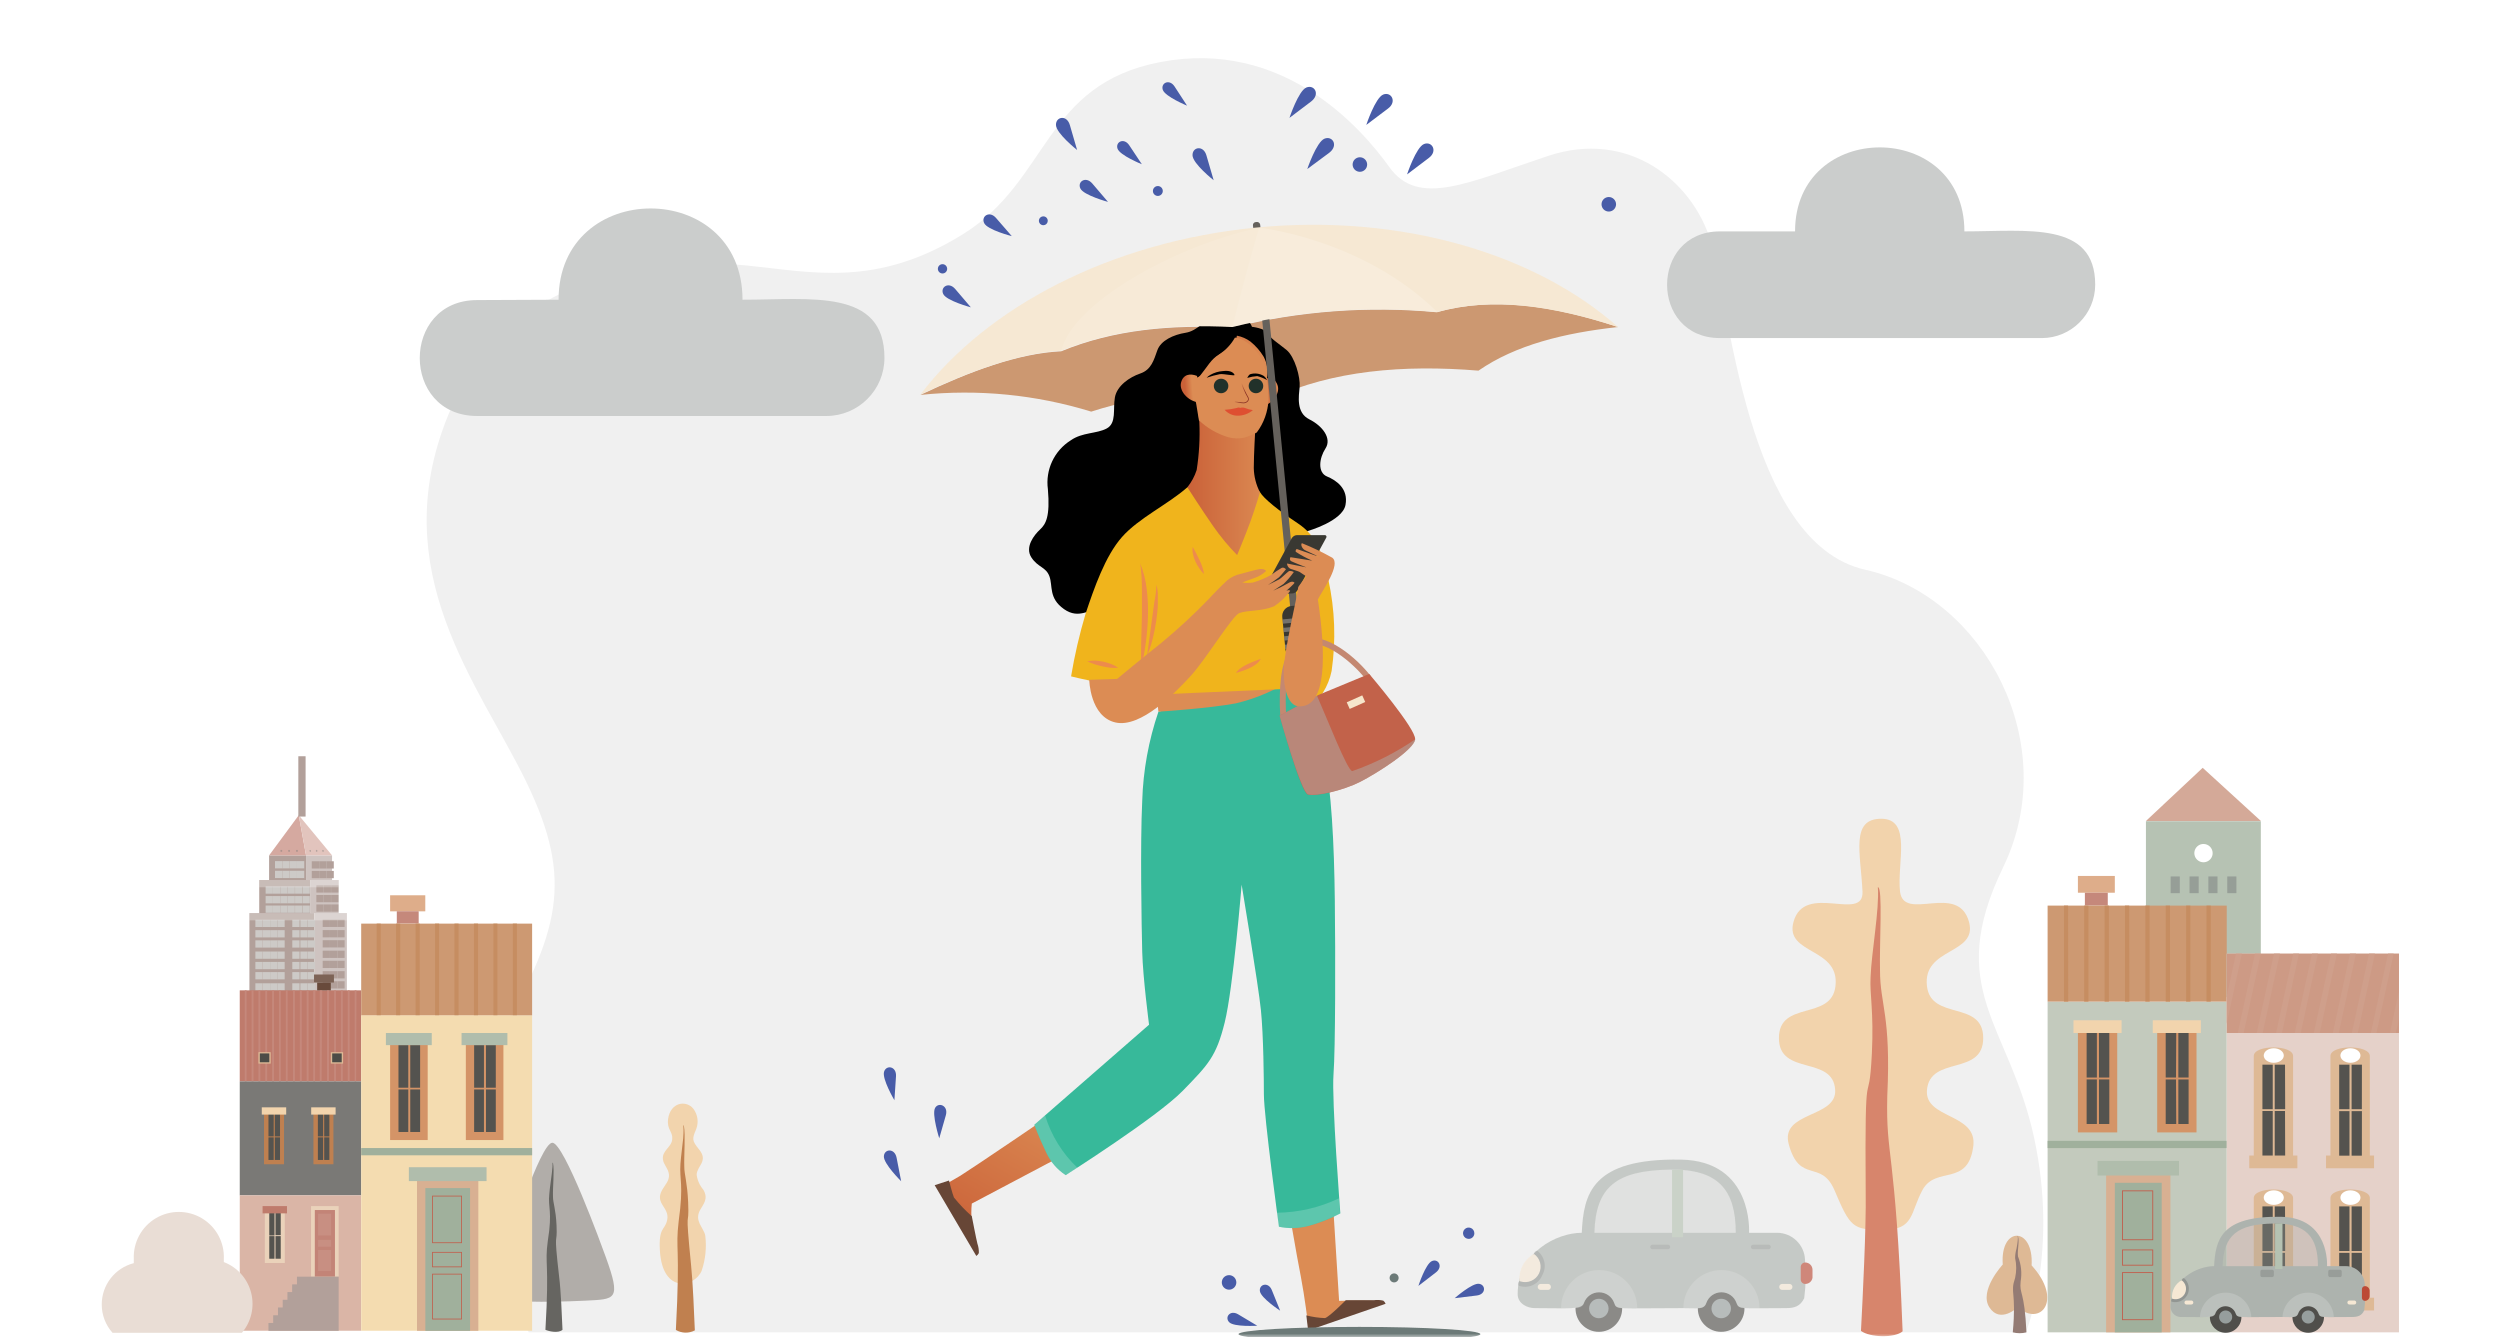 <?xml version="1.0" encoding="UTF-8"?>
<svg width="344px" height="184px" viewBox="0 0 344 184" version="1.1" xmlns="http://www.w3.org/2000/svg" xmlns:xlink="http://www.w3.org/1999/xlink">
    <rect x="0" y="0" width="344" height="184" fill="#333333" stroke="none"/>
    <title>DC0C0A0C-75E7-4ED8-BD15-84885F328E53</title>
    <defs>
        <rect id="path-1" x="0" y="0" width="344" height="184"></rect>
        <linearGradient x1="18.841%" y1="95.474%" x2="77.069%" y2="-5.304%" id="linearGradient-3">
            <stop stop-color="#CA6138" offset="0%"></stop>
            <stop stop-color="#DC8C54" offset="100%"></stop>
        </linearGradient>
        <linearGradient x1="0%" y1="49.923%" x2="100.315%" y2="49.923%" id="linearGradient-4">
            <stop stop-color="#CA6138" offset="0%"></stop>
            <stop stop-color="#DC8C54" offset="100%"></stop>
        </linearGradient>
        <linearGradient x1="0%" y1="49.983%" x2="100.433%" y2="49.983%" id="linearGradient-5">
            <stop stop-color="#CA6138" offset="0%"></stop>
            <stop stop-color="#DC8C54" offset="100%"></stop>
        </linearGradient>
        <linearGradient x1="35.428%" y1="71.381%" x2="73.339%" y2="67.082%" id="linearGradient-6">
            <stop stop-color="#CA6138" offset="0%"></stop>
            <stop stop-color="#DC8C54" offset="100%"></stop>
        </linearGradient>
        <linearGradient x1="64.824%" y1="68.362%" x2="29.932%" y2="41.786%" id="linearGradient-7">
            <stop stop-color="#822A20" offset="0%"></stop>
            <stop stop-color="#DC8C54" offset="100%"></stop>
        </linearGradient>
    </defs>
    <g id="Patient---Mobile" stroke="none" stroke-width="1" fill="none" fill-rule="evenodd">
        <g id="assess_inter_safe" transform="translate(-16, -88)">
            <g id="ill_assess_safety_woman" transform="translate(16, 88)">
                <mask id="mask-2" fill="white">
                    <use xlink:href="#path-1"></use>
                </mask>
                <use id="Mask" fill="#FFFFFF" xlink:href="#path-1"></use>
                <g id="8-female" mask="url(#mask-2)">
                    <g transform="translate(14, 8)">
                        <path d="M145.72,0.53 C162.47,-2.66 173.21,9.45 177.18,15 C181.15,20.55 187.94,17.15 199,13.46 C210.06,9.77 218.84,16.85 221.39,25.16 C223.94,33.47 226.2,66.7 242.64,70.39 C259.08,74.08 269.85,94.39 261.64,111.32 C253.43,128.25 262.49,132.86 265.89,148.55 C269.29,164.24 264.76,175.33 264.76,175.33 L58.76,175.33 C58.76,175.33 45.44,150.4 54.23,135.33 C63.02,120.26 65,113.16 58.43,99.62 C51.86,86.08 38.88,70.69 47.66,49.15 C56.44,27.61 79.66,27.61 88.75,28.53 C97.84,29.45 106.61,31.61 118.51,24.22 C130.41,16.83 129.56,3.6 145.72,0.53 Z" id="Path" stroke="none" fill="#F0F0F0" fill-rule="nonzero" style="mix-blend-mode: overlay;"></path>
                        <polygon id="Path" stroke="none" fill="#B2A09A" fill-rule="nonzero" points="28.67 117.64 28.67 113.09 28.11 113.09 28.11 109.7 23.03 109.7 23.03 113.09 21.67 113.09 21.67 117.64 20.32 117.64 20.32 136.17 29.26 136.17 29.26 117.64"></polygon>
                        <polygon id="Path" stroke="none" fill="#CEC3C0" fill-rule="nonzero" points="32.6 117.64 32.6 113.09 31.69 113.09 31.69 109.7 28.11 109.7 28.11 113.09 28.67 113.09 28.67 117.64 29.26 117.64 29.26 136.17 33.73 136.17 33.73 117.64"></polygon>
                        <polygon id="Path" stroke="none" fill="#D5A9A0" fill-rule="nonzero" points="23.03 109.7 27.11 104.17 28.11 109.7"></polygon>
                        <polygon id="Path" stroke="none" fill="#E2C4BD" fill-rule="nonzero" points="27.11 104.17 31.69 109.7 28.11 109.7"></polygon>
                        <rect id="Rectangle" stroke="none" fill="#B2A09A" fill-rule="nonzero" x="27.05" y="96.06" width="1" height="8.3"></rect>
                        <rect id="Rectangle" stroke="none" fill="#B2A09A" fill-rule="nonzero" x="28.9" y="110.51" width="1" height="1"></rect>
                        <rect id="Rectangle" stroke="none" fill="#B2A09A" fill-rule="nonzero" x="29.92" y="110.51" width="1" height="1"></rect>
                        <rect id="Rectangle" stroke="none" fill="#B2A09A" fill-rule="nonzero" x="30.93" y="110.51" width="1" height="1"></rect>
                        <rect id="Rectangle" stroke="none" fill="#B2A09A" fill-rule="nonzero" x="28.9" y="111.84" width="1" height="1"></rect>
                        <rect id="Rectangle" stroke="none" fill="#B2A09A" fill-rule="nonzero" x="29.92" y="111.84" width="1" height="1"></rect>
                        <rect id="Rectangle" stroke="none" fill="#B2A09A" fill-rule="nonzero" x="30.93" y="111.84" width="1" height="1"></rect>
                        <rect id="Rectangle" stroke="none" fill="#CDCAC7" fill-rule="nonzero" x="23.84" y="110.49" width="1" height="1"></rect>
                        <rect id="Rectangle" stroke="none" fill="#CDCAC7" fill-rule="nonzero" x="24.85" y="110.49" width="1" height="1"></rect>
                        <rect id="Rectangle" stroke="none" fill="#CDCAC7" fill-rule="nonzero" x="25.86" y="110.49" width="1" height="1"></rect>
                        <rect id="Rectangle" stroke="none" fill="#CDCAC7" fill-rule="nonzero" x="23.84" y="111.82" width="1" height="1"></rect>
                        <rect id="Rectangle" stroke="none" fill="#CDCAC7" fill-rule="nonzero" x="24.85" y="111.82" width="1" height="1"></rect>
                        <rect id="Rectangle" stroke="none" fill="#CDCAC7" fill-rule="nonzero" x="25.86" y="111.82" width="1" height="1"></rect>
                        <rect id="Rectangle" stroke="none" fill="#CDCAC7" fill-rule="nonzero" x="26.86" y="110.49" width="1" height="1"></rect>
                        <rect id="Rectangle" stroke="none" fill="#CDCAC7" fill-rule="nonzero" x="26.86" y="111.82" width="1" height="1"></rect>
                        <rect id="Rectangle" stroke="none" fill="#CDCAC7" fill-rule="nonzero" x="22.55" y="113.97" width="1" height="1"></rect>
                        <rect id="Rectangle" stroke="none" fill="#CDCAC7" fill-rule="nonzero" x="23.56" y="113.97" width="1" height="1"></rect>
                        <rect id="Rectangle" stroke="none" fill="#CDCAC7" fill-rule="nonzero" x="24.57" y="113.97" width="1" height="1"></rect>
                        <rect id="Rectangle" stroke="none" fill="#CDCAC7" fill-rule="nonzero" x="22.55" y="115.3" width="1" height="1"></rect>
                        <rect id="Rectangle" stroke="none" fill="#CDCAC7" fill-rule="nonzero" x="23.56" y="115.3" width="1" height="1"></rect>
                        <rect id="Rectangle" stroke="none" fill="#CDCAC7" fill-rule="nonzero" x="24.57" y="115.3" width="1" height="1"></rect>
                        <rect id="Rectangle" stroke="none" fill="#CDCAC7" fill-rule="nonzero" x="25.57" y="113.97" width="1" height="1"></rect>
                        <rect id="Rectangle" stroke="none" fill="#CDCAC7" fill-rule="nonzero" x="25.57" y="115.3" width="1" height="1"></rect>
                        <rect id="Rectangle" stroke="none" fill="#CDCAC7" fill-rule="nonzero" x="26.6" y="113.97" width="1" height="1"></rect>
                        <rect id="Rectangle" stroke="none" fill="#CDCAC7" fill-rule="nonzero" x="26.6" y="115.3" width="1" height="1"></rect>
                        <rect id="Rectangle" stroke="none" fill="#CDCAC7" fill-rule="nonzero" x="27.63" y="113.97" width="1" height="1"></rect>
                        <rect id="Rectangle" stroke="none" fill="#CDCAC7" fill-rule="nonzero" x="27.63" y="115.3" width="1" height="1"></rect>
                        <rect id="Rectangle" stroke="none" fill="#CDCAC7" fill-rule="nonzero" x="22.55" y="116.6" width="1" height="1"></rect>
                        <rect id="Rectangle" stroke="none" fill="#CDCAC7" fill-rule="nonzero" x="23.56" y="116.6" width="1" height="1"></rect>
                        <rect id="Rectangle" stroke="none" fill="#CDCAC7" fill-rule="nonzero" x="24.57" y="116.6" width="1" height="1"></rect>
                        <rect id="Rectangle" stroke="none" fill="#CDCAC7" fill-rule="nonzero" x="25.57" y="116.6" width="1" height="1"></rect>
                        <rect id="Rectangle" stroke="none" fill="#CDCAC7" fill-rule="nonzero" x="26.6" y="116.6" width="1" height="1"></rect>
                        <rect id="Rectangle" stroke="none" fill="#CDCAC7" fill-rule="nonzero" x="27.63" y="116.6" width="1" height="1"></rect>
                        <rect id="Rectangle" stroke="none" fill="#CDCAC7" fill-rule="nonzero" x="21.14" y="118.56" width="1" height="1"></rect>
                        <rect id="Rectangle" stroke="none" fill="#CDCAC7" fill-rule="nonzero" x="22.15" y="118.56" width="1" height="1"></rect>
                        <rect id="Rectangle" stroke="none" fill="#CDCAC7" fill-rule="nonzero" x="23.17" y="118.56" width="1" height="1"></rect>
                        <rect id="Rectangle" stroke="none" fill="#CDCAC7" fill-rule="nonzero" x="21.14" y="119.99" width="1" height="1"></rect>
                        <rect id="Rectangle" stroke="none" fill="#CDCAC7" fill-rule="nonzero" x="22.15" y="119.99" width="1" height="1"></rect>
                        <rect id="Rectangle" stroke="none" fill="#CDCAC7" fill-rule="nonzero" x="23.17" y="119.99" width="1" height="1"></rect>
                        <rect id="Rectangle" stroke="none" fill="#CDCAC7" fill-rule="nonzero" x="24.17" y="118.56" width="1" height="1"></rect>
                        <rect id="Rectangle" stroke="none" fill="#CDCAC7" fill-rule="nonzero" x="24.17" y="119.99" width="1" height="1"></rect>
                        <rect id="Rectangle" stroke="none" fill="#CDCAC7" fill-rule="nonzero" x="26.22" y="118.56" width="1" height="1"></rect>
                        <rect id="Rectangle" stroke="none" fill="#CDCAC7" fill-rule="nonzero" x="26.22" y="119.99" width="1" height="1"></rect>
                        <rect id="Rectangle" stroke="none" fill="#CDCAC7" fill-rule="nonzero" x="21.14" y="121.39" width="1" height="1"></rect>
                        <rect id="Rectangle" stroke="none" fill="#CDCAC7" fill-rule="nonzero" x="22.15" y="121.39" width="1" height="1"></rect>
                        <rect id="Rectangle" stroke="none" fill="#CDCAC7" fill-rule="nonzero" x="23.17" y="121.39" width="1" height="1"></rect>
                        <rect id="Rectangle" stroke="none" fill="#CDCAC7" fill-rule="nonzero" x="24.17" y="121.39" width="1" height="1"></rect>
                        <rect id="Rectangle" stroke="none" fill="#CDCAC7" fill-rule="nonzero" x="26.22" y="121.39" width="1" height="1"></rect>
                        <rect id="Rectangle" stroke="none" fill="#CDCAC7" fill-rule="nonzero" x="27.33" y="118.56" width="1" height="1"></rect>
                        <rect id="Rectangle" stroke="none" fill="#CDCAC7" fill-rule="nonzero" x="27.33" y="119.99" width="1" height="1"></rect>
                        <rect id="Rectangle" stroke="none" fill="#CDCAC7" fill-rule="nonzero" x="28.35" y="118.56" width="1" height="1"></rect>
                        <rect id="Rectangle" stroke="none" fill="#CDCAC7" fill-rule="nonzero" x="28.35" y="119.99" width="1" height="1"></rect>
                        <rect id="Rectangle" stroke="none" fill="#CDCAC7" fill-rule="nonzero" x="27.33" y="121.39" width="1" height="1"></rect>
                        <rect id="Rectangle" stroke="none" fill="#CDCAC7" fill-rule="nonzero" x="28.35" y="121.39" width="1" height="1"></rect>
                        <rect id="Rectangle" stroke="none" fill="#CDCAC7" fill-rule="nonzero" x="21.14" y="122.93" width="1" height="1"></rect>
                        <rect id="Rectangle" stroke="none" fill="#CDCAC7" fill-rule="nonzero" x="22.15" y="122.93" width="1" height="1"></rect>
                        <rect id="Rectangle" stroke="none" fill="#CDCAC7" fill-rule="nonzero" x="23.17" y="122.93" width="1" height="1"></rect>
                        <rect id="Rectangle" stroke="none" fill="#CDCAC7" fill-rule="nonzero" x="21.14" y="124.36" width="1" height="1"></rect>
                        <rect id="Rectangle" stroke="none" fill="#CDCAC7" fill-rule="nonzero" x="22.15" y="124.36" width="1" height="1"></rect>
                        <rect id="Rectangle" stroke="none" fill="#CDCAC7" fill-rule="nonzero" x="23.17" y="124.36" width="1" height="1"></rect>
                        <rect id="Rectangle" stroke="none" fill="#CDCAC7" fill-rule="nonzero" x="24.17" y="122.93" width="1" height="1"></rect>
                        <rect id="Rectangle" stroke="none" fill="#CDCAC7" fill-rule="nonzero" x="24.17" y="124.36" width="1" height="1"></rect>
                        <rect id="Rectangle" stroke="none" fill="#CDCAC7" fill-rule="nonzero" x="26.22" y="122.93" width="1" height="1"></rect>
                        <rect id="Rectangle" stroke="none" fill="#CDCAC7" fill-rule="nonzero" x="26.22" y="124.36" width="1" height="1"></rect>
                        <rect id="Rectangle" stroke="none" fill="#CDCAC7" fill-rule="nonzero" x="21.14" y="125.76" width="1" height="1"></rect>
                        <rect id="Rectangle" stroke="none" fill="#CDCAC7" fill-rule="nonzero" x="22.15" y="125.76" width="1" height="1"></rect>
                        <rect id="Rectangle" stroke="none" fill="#CDCAC7" fill-rule="nonzero" x="23.17" y="125.76" width="1" height="1"></rect>
                        <rect id="Rectangle" stroke="none" fill="#CDCAC7" fill-rule="nonzero" x="24.17" y="125.76" width="1" height="1"></rect>
                        <rect id="Rectangle" stroke="none" fill="#CDCAC7" fill-rule="nonzero" x="26.22" y="125.76" width="1" height="1"></rect>
                        <rect id="Rectangle" stroke="none" fill="#CDCAC7" fill-rule="nonzero" x="27.33" y="122.93" width="1" height="1"></rect>
                        <rect id="Rectangle" stroke="none" fill="#CDCAC7" fill-rule="nonzero" x="27.33" y="124.36" width="1" height="1"></rect>
                        <rect id="Rectangle" stroke="none" fill="#CDCAC7" fill-rule="nonzero" x="28.35" y="122.93" width="1" height="1"></rect>
                        <rect id="Rectangle" stroke="none" fill="#CDCAC7" fill-rule="nonzero" x="28.35" y="124.36" width="1" height="1"></rect>
                        <rect id="Rectangle" stroke="none" fill="#CDCAC7" fill-rule="nonzero" x="27.33" y="125.76" width="1" height="1"></rect>
                        <rect id="Rectangle" stroke="none" fill="#CDCAC7" fill-rule="nonzero" x="28.35" y="125.76" width="1" height="1"></rect>
                        <rect id="Rectangle" stroke="none" fill="#CDCAC7" fill-rule="nonzero" x="21.14" y="127.3" width="1" height="1"></rect>
                        <rect id="Rectangle" stroke="none" fill="#CDCAC7" fill-rule="nonzero" x="22.15" y="127.3" width="1" height="1"></rect>
                        <rect id="Rectangle" stroke="none" fill="#CDCAC7" fill-rule="nonzero" x="23.17" y="127.3" width="1" height="1"></rect>
                        <rect id="Rectangle" stroke="none" fill="#CDCAC7" fill-rule="nonzero" x="21.14" y="128.73" width="1" height="1"></rect>
                        <rect id="Rectangle" stroke="none" fill="#CDCAC7" fill-rule="nonzero" x="22.15" y="128.73" width="1" height="1"></rect>
                        <rect id="Rectangle" stroke="none" fill="#CDCAC7" fill-rule="nonzero" x="23.17" y="128.73" width="1" height="1"></rect>
                        <rect id="Rectangle" stroke="none" fill="#CDCAC7" fill-rule="nonzero" x="24.17" y="127.3" width="1" height="1"></rect>
                        <rect id="Rectangle" stroke="none" fill="#CDCAC7" fill-rule="nonzero" x="24.17" y="128.73" width="1" height="1"></rect>
                        <rect id="Rectangle" stroke="none" fill="#CDCAC7" fill-rule="nonzero" x="26.22" y="127.3" width="1" height="1"></rect>
                        <rect id="Rectangle" stroke="none" fill="#CDCAC7" fill-rule="nonzero" x="26.22" y="128.73" width="1" height="1"></rect>
                        <rect id="Rectangle" stroke="none" fill="#CDCAC7" fill-rule="nonzero" x="21.14" y="130.13" width="1" height="1"></rect>
                        <rect id="Rectangle" stroke="none" fill="#CDCAC7" fill-rule="nonzero" x="22.15" y="130.13" width="1" height="1"></rect>
                        <rect id="Rectangle" stroke="none" fill="#CDCAC7" fill-rule="nonzero" x="23.17" y="130.13" width="1" height="1"></rect>
                        <rect id="Rectangle" stroke="none" fill="#CDCAC7" fill-rule="nonzero" x="24.17" y="130.13" width="1" height="1"></rect>
                        <rect id="Rectangle" stroke="none" fill="#CDCAC7" fill-rule="nonzero" x="26.22" y="130.13" width="1" height="1"></rect>
                        <rect id="Rectangle" stroke="none" fill="#CDCAC7" fill-rule="nonzero" x="27.33" y="127.3" width="1" height="1"></rect>
                        <rect id="Rectangle" stroke="none" fill="#CDCAC7" fill-rule="nonzero" x="27.33" y="128.73" width="1" height="1"></rect>
                        <rect id="Rectangle" stroke="none" fill="#CDCAC7" fill-rule="nonzero" x="28.35" y="127.3" width="1" height="1"></rect>
                        <rect id="Rectangle" stroke="none" fill="#CDCAC7" fill-rule="nonzero" x="28.35" y="128.73" width="1" height="1"></rect>
                        <rect id="Rectangle" stroke="none" fill="#CDCAC7" fill-rule="nonzero" x="27.33" y="130.13" width="1" height="1"></rect>
                        <rect id="Rectangle" stroke="none" fill="#CDCAC7" fill-rule="nonzero" x="28.35" y="130.13" width="1" height="1"></rect>
                        <rect id="Rectangle" stroke="none" fill="#CDCAC7" fill-rule="nonzero" x="21.14" y="131.67" width="1" height="1"></rect>
                        <rect id="Rectangle" stroke="none" fill="#CDCAC7" fill-rule="nonzero" x="22.15" y="131.67" width="1" height="1"></rect>
                        <rect id="Rectangle" stroke="none" fill="#CDCAC7" fill-rule="nonzero" x="23.17" y="131.67" width="1" height="1"></rect>
                        <rect id="Rectangle" stroke="none" fill="#CDCAC7" fill-rule="nonzero" x="21.14" y="133.1" width="1" height="1"></rect>
                        <rect id="Rectangle" stroke="none" fill="#CDCAC7" fill-rule="nonzero" x="22.15" y="133.1" width="1" height="1"></rect>
                        <rect id="Rectangle" stroke="none" fill="#CDCAC7" fill-rule="nonzero" x="23.17" y="133.1" width="1" height="1"></rect>
                        <rect id="Rectangle" stroke="none" fill="#CDCAC7" fill-rule="nonzero" x="24.17" y="131.67" width="1" height="1"></rect>
                        <rect id="Rectangle" stroke="none" fill="#CDCAC7" fill-rule="nonzero" x="24.17" y="133.1" width="1" height="1"></rect>
                        <rect id="Rectangle" stroke="none" fill="#CDCAC7" fill-rule="nonzero" x="26.22" y="131.67" width="1" height="1"></rect>
                        <rect id="Rectangle" stroke="none" fill="#CDCAC7" fill-rule="nonzero" x="26.22" y="133.1" width="1" height="1"></rect>
                        <rect id="Rectangle" stroke="none" fill="#CDCAC7" fill-rule="nonzero" x="21.14" y="134.5" width="1" height="1"></rect>
                        <rect id="Rectangle" stroke="none" fill="#CDCAC7" fill-rule="nonzero" x="22.15" y="134.5" width="1" height="1"></rect>
                        <rect id="Rectangle" stroke="none" fill="#CDCAC7" fill-rule="nonzero" x="23.17" y="134.5" width="1" height="1"></rect>
                        <rect id="Rectangle" stroke="none" fill="#CDCAC7" fill-rule="nonzero" x="24.17" y="134.5" width="1" height="1"></rect>
                        <rect id="Rectangle" stroke="none" fill="#CDCAC7" fill-rule="nonzero" x="26.22" y="134.5" width="1" height="1"></rect>
                        <rect id="Rectangle" stroke="none" fill="#CDCAC7" fill-rule="nonzero" x="27.33" y="131.67" width="1" height="1"></rect>
                        <rect id="Rectangle" stroke="none" fill="#CDCAC7" fill-rule="nonzero" x="27.33" y="133.1" width="1" height="1"></rect>
                        <rect id="Rectangle" stroke="none" fill="#CDCAC7" fill-rule="nonzero" x="28.35" y="131.67" width="1" height="1"></rect>
                        <rect id="Rectangle" stroke="none" fill="#CDCAC7" fill-rule="nonzero" x="28.35" y="133.1" width="1" height="1"></rect>
                        <rect id="Rectangle" stroke="none" fill="#CDCAC7" fill-rule="nonzero" x="27.33" y="134.5" width="1" height="1"></rect>
                        <rect id="Rectangle" stroke="none" fill="#CDCAC7" fill-rule="nonzero" x="28.35" y="134.5" width="1" height="1"></rect>
                        <rect id="Rectangle" stroke="none" fill="#B2A09A" fill-rule="nonzero" x="30.4" y="118.55" width="1" height="1"></rect>
                        <rect id="Rectangle" stroke="none" fill="#B2A09A" fill-rule="nonzero" x="31.41" y="118.55" width="1" height="1"></rect>
                        <rect id="Rectangle" stroke="none" fill="#B2A09A" fill-rule="nonzero" x="32.42" y="118.55" width="1" height="1"></rect>
                        <rect id="Rectangle" stroke="none" fill="#B2A09A" fill-rule="nonzero" x="30.4" y="119.98" width="1" height="1"></rect>
                        <rect id="Rectangle" stroke="none" fill="#B2A09A" fill-rule="nonzero" x="31.41" y="119.98" width="1" height="1"></rect>
                        <rect id="Rectangle" stroke="none" fill="#B2A09A" fill-rule="nonzero" x="32.42" y="119.98" width="1" height="1"></rect>
                        <rect id="Rectangle" stroke="none" fill="#B2A09A" fill-rule="nonzero" x="30.4" y="121.37" width="1" height="1"></rect>
                        <rect id="Rectangle" stroke="none" fill="#B2A09A" fill-rule="nonzero" x="31.41" y="121.37" width="1" height="1"></rect>
                        <rect id="Rectangle" stroke="none" fill="#B2A09A" fill-rule="nonzero" x="32.42" y="121.37" width="1" height="1"></rect>
                        <rect id="Rectangle" stroke="none" fill="#B2A09A" fill-rule="nonzero" x="30.4" y="122.81" width="1" height="1"></rect>
                        <rect id="Rectangle" stroke="none" fill="#B2A09A" fill-rule="nonzero" x="31.41" y="122.81" width="1" height="1"></rect>
                        <rect id="Rectangle" stroke="none" fill="#B2A09A" fill-rule="nonzero" x="32.42" y="122.81" width="1" height="1"></rect>
                        <rect id="Rectangle" stroke="none" fill="#B2A09A" fill-rule="nonzero" x="30.4" y="124.2" width="1" height="1"></rect>
                        <rect id="Rectangle" stroke="none" fill="#B2A09A" fill-rule="nonzero" x="31.41" y="124.2" width="1" height="1"></rect>
                        <rect id="Rectangle" stroke="none" fill="#B2A09A" fill-rule="nonzero" x="32.42" y="124.2" width="1" height="1"></rect>
                        <rect id="Rectangle" stroke="none" fill="#B2A09A" fill-rule="nonzero" x="30.4" y="125.63" width="1" height="1"></rect>
                        <rect id="Rectangle" stroke="none" fill="#B2A09A" fill-rule="nonzero" x="31.41" y="125.63" width="1" height="1"></rect>
                        <rect id="Rectangle" stroke="none" fill="#B2A09A" fill-rule="nonzero" x="32.42" y="125.63" width="1" height="1"></rect>
                        <rect id="Rectangle" stroke="none" fill="#B2A09A" fill-rule="nonzero" x="30.4" y="127.02" width="1" height="1"></rect>
                        <rect id="Rectangle" stroke="none" fill="#B2A09A" fill-rule="nonzero" x="31.41" y="127.02" width="1" height="1"></rect>
                        <rect id="Rectangle" stroke="none" fill="#B2A09A" fill-rule="nonzero" x="32.42" y="127.02" width="1" height="1"></rect>
                        <rect id="Rectangle" stroke="none" fill="#B2A09A" fill-rule="nonzero" x="30.4" y="128.45" width="1" height="1"></rect>
                        <rect id="Rectangle" stroke="none" fill="#B2A09A" fill-rule="nonzero" x="31.41" y="128.45" width="1" height="1"></rect>
                        <rect id="Rectangle" stroke="none" fill="#B2A09A" fill-rule="nonzero" x="32.42" y="128.45" width="1" height="1"></rect>
                        <rect id="Rectangle" stroke="none" fill="#B2A09A" fill-rule="nonzero" x="30.4" y="129.84" width="1" height="1"></rect>
                        <rect id="Rectangle" stroke="none" fill="#B2A09A" fill-rule="nonzero" x="31.41" y="129.84" width="1" height="1"></rect>
                        <rect id="Rectangle" stroke="none" fill="#B2A09A" fill-rule="nonzero" x="32.42" y="129.84" width="1" height="1"></rect>
                        <rect id="Rectangle" stroke="none" fill="#B2A09A" fill-rule="nonzero" x="30.4" y="131.27" width="1" height="1"></rect>
                        <rect id="Rectangle" stroke="none" fill="#B2A09A" fill-rule="nonzero" x="31.41" y="131.27" width="1" height="1"></rect>
                        <rect id="Rectangle" stroke="none" fill="#B2A09A" fill-rule="nonzero" x="32.42" y="131.27" width="1" height="1"></rect>
                        <rect id="Rectangle" stroke="none" fill="#B2A09A" fill-rule="nonzero" x="30.4" y="132.66" width="1" height="1"></rect>
                        <rect id="Rectangle" stroke="none" fill="#B2A09A" fill-rule="nonzero" x="31.41" y="132.66" width="1" height="1"></rect>
                        <rect id="Rectangle" stroke="none" fill="#B2A09A" fill-rule="nonzero" x="32.42" y="132.66" width="1" height="1"></rect>
                        <rect id="Rectangle" stroke="none" fill="#B2A09A" fill-rule="nonzero" x="30.4" y="134.1" width="1" height="1"></rect>
                        <rect id="Rectangle" stroke="none" fill="#B2A09A" fill-rule="nonzero" x="31.41" y="134.1" width="1" height="1"></rect>
                        <rect id="Rectangle" stroke="none" fill="#B2A09A" fill-rule="nonzero" x="32.42" y="134.1" width="1" height="1"></rect>
                        <rect id="Rectangle" stroke="none" fill="#B2A09A" fill-rule="nonzero" x="29.53" y="113.82" width="1" height="1"></rect>
                        <rect id="Rectangle" stroke="none" fill="#B2A09A" fill-rule="nonzero" x="30.54" y="113.82" width="1" height="1"></rect>
                        <rect id="Rectangle" stroke="none" fill="#B2A09A" fill-rule="nonzero" x="31.56" y="113.82" width="1" height="1"></rect>
                        <rect id="Rectangle" stroke="none" fill="#B2A09A" fill-rule="nonzero" x="29.53" y="115.15" width="1" height="1"></rect>
                        <rect id="Rectangle" stroke="none" fill="#B2A09A" fill-rule="nonzero" x="30.54" y="115.15" width="1" height="1"></rect>
                        <rect id="Rectangle" stroke="none" fill="#B2A09A" fill-rule="nonzero" x="31.56" y="115.15" width="1" height="1"></rect>
                        <rect id="Rectangle" stroke="none" fill="#B2A09A" fill-rule="nonzero" x="29.53" y="116.45" width="1" height="1"></rect>
                        <rect id="Rectangle" stroke="none" fill="#B2A09A" fill-rule="nonzero" x="30.54" y="116.45" width="1" height="1"></rect>
                        <rect id="Rectangle" stroke="none" fill="#B2A09A" fill-rule="nonzero" x="31.56" y="116.45" width="1" height="1"></rect>
                        <rect id="Rectangle" stroke="none" fill="#FFFFFF" fill-rule="nonzero" opacity="0.29" x="21.67" y="113.09" width="10.93" height="1"></rect>
                        <rect id="Rectangle" stroke="none" fill="#FFFFFF" fill-rule="nonzero" opacity="0.29" x="20.32" y="117.64" width="13.41" height="1"></rect>
                        <path d="M24.85,109.08 C24.85,109.157 24.787,109.22 24.71,109.22 C24.633,109.22 24.57,109.157 24.57,109.08 C24.57,109.003 24.633,108.94 24.71,108.94 C24.787,108.94 24.85,109.003 24.85,109.08 L24.85,109.08 Z" id="Path" stroke="none" fill="#7E7D7A" fill-rule="nonzero" opacity="0.46" style="mix-blend-mode: multiply;"></path>
                        <path d="M25.91,109.08 C25.913,109.116 25.9,109.152 25.876,109.178 C25.851,109.205 25.816,109.22 25.78,109.22 C25.703,109.22 25.64,109.157 25.64,109.08 C25.64,109.003 25.703,108.94 25.78,108.94 C25.816,108.94 25.851,108.955 25.876,108.982 C25.9,109.008 25.913,109.044 25.91,109.08 L25.91,109.08 Z" id="Path" stroke="none" fill="#7E7D7A" fill-rule="nonzero" opacity="0.46" style="mix-blend-mode: multiply;"></path>
                        <path d="M27,109.08 C27,109.157 26.937,109.22 26.86,109.22 C26.783,109.22 26.72,109.157 26.72,109.08 C26.72,109.003 26.783,108.94 26.86,108.94 C26.937,108.94 27,109.003 27,109.08 L27,109.08 Z" id="Path" stroke="none" fill="#7E7D7A" fill-rule="nonzero" opacity="0.46" style="mix-blend-mode: multiply;"></path>
                        <path d="M28.8,109.05 C28.8,109.12 28.8,109.2 28.73,109.21 C28.661,109.222 28.595,109.178 28.58,109.11 C28.58,109.03 28.58,108.96 28.66,108.95 C28.74,108.94 28.78,109 28.8,109.05 Z" id="Path" stroke="none" fill="#7E7D7A" fill-rule="nonzero" opacity="0.46" style="mix-blend-mode: multiply;"></path>
                        <path d="M29.68,109.06 C29.689,109.091 29.686,109.123 29.671,109.152 C29.656,109.18 29.631,109.201 29.6,109.21 C29.567,109.216 29.532,109.207 29.506,109.186 C29.479,109.165 29.462,109.134 29.46,109.1 C29.441,109.031 29.481,108.959 29.55,108.94 C29.584,108.937 29.617,108.949 29.641,108.971 C29.666,108.994 29.68,109.026 29.68,109.06 Z" id="Path" stroke="none" fill="#7E7D7A" fill-rule="nonzero" opacity="0.46" style="mix-blend-mode: multiply;"></path>
                        <path d="M30.56,109.05 C30.573,109.082 30.571,109.117 30.556,109.148 C30.541,109.178 30.513,109.201 30.48,109.21 C30.42,109.21 30.36,109.21 30.34,109.11 C30.32,109.01 30.34,108.96 30.41,108.95 C30.479,108.938 30.545,108.982 30.56,109.05 L30.56,109.05 Z" id="Path" stroke="none" fill="#7E7D7A" fill-rule="nonzero" opacity="0.46" style="mix-blend-mode: multiply;"></path>
                        <rect id="Rectangle" stroke="none" fill="#BF7B6C" fill-rule="nonzero" x="18.99" y="128.27" width="16.71" height="12.53"></rect>
                        <rect id="Rectangle" stroke="none" fill="#7D6356" fill-rule="nonzero" x="29.21" y="126.09" width="2.74" height="1.11"></rect>
                        <rect id="Rectangle" stroke="none" fill="#684A3B" fill-rule="nonzero" x="29.64" y="127.2" width="1.88" height="1.07"></rect>
                        <path d="M19.93,140.8 L19.68,140.8 L19.68,128.27 L19.93,128.27 L19.93,140.8 Z M20.88,128.27 L20.62,128.27 L20.62,140.8 L20.88,140.8 L20.88,128.27 Z M21.82,128.27 L21.56,128.27 L21.56,140.8 L21.82,140.8 L21.82,128.27 Z M22.76,128.27 L22.5,128.27 L22.5,140.8 L22.76,140.8 L22.76,128.27 Z M23.7,128.27 L23.44,128.27 L23.44,140.8 L23.7,140.8 L23.7,128.27 Z M24.64,128.27 L24.39,128.27 L24.39,140.8 L24.64,140.8 L24.64,128.27 Z M25.58,128.27 L25.33,128.27 L25.33,140.8 L25.58,140.8 L25.58,128.27 Z M26.58,128.27 L26.32,128.27 L26.32,140.8 L26.58,140.8 L26.58,128.27 Z M27.52,128.27 L27.26,128.27 L27.26,140.8 L27.52,140.8 L27.52,128.27 Z M28.46,128.27 L28.2,128.27 L28.2,140.8 L28.46,140.8 L28.46,128.27 Z M29.4,128.27 L29.1,128.27 L29.1,140.8 L29.35,140.8 L29.4,128.27 Z M30.34,128.27 L30,128.27 L30,140.8 L30.25,140.8 L30.34,128.27 Z M31.29,128.27 L31,128.27 L31,140.8 L31.26,140.8 L31.29,128.27 Z M32.23,128.27 L31.97,128.27 L31.97,140.8 L32.23,140.8 L32.23,128.27 Z M33.17,128.27 L32.91,128.27 L32.91,140.8 L33.17,140.8 L33.17,128.27 Z M34.11,128.27 L33.86,128.27 L33.86,140.8 L34.11,140.8 L34.11,128.27 Z M35.05,128.27 L34.8,128.27 L34.8,140.8 L35,140.8 L35.05,128.27 Z" id="Shape" stroke="none" fill="#C5887B" fill-rule="nonzero"></path>
                        <rect id="Rectangle" stroke="none" fill="#DEB995" fill-rule="nonzero" x="21.56" y="136.78" width="1.69" height="1.57"></rect>
                        <rect id="Rectangle" stroke="none" fill="#4C4C47" fill-rule="nonzero" x="21.75" y="136.95" width="1.31" height="1.22"></rect>
                        <rect id="Rectangle" stroke="none" fill="#DEB995" fill-rule="nonzero" x="31.52" y="136.78" width="1.69" height="1.57"></rect>
                        <rect id="Rectangle" stroke="none" fill="#4C4C47" fill-rule="nonzero" x="31.71" y="136.95" width="1.31" height="1.22"></rect>
                        <rect id="Rectangle" stroke="none" fill="#7A7976" fill-rule="nonzero" x="18.99" y="140.8" width="16.71" height="15.68"></rect>
                        <rect id="Rectangle" stroke="none" fill="#DAB5A6" fill-rule="nonzero" x="18.99" y="156.48" width="16.71" height="18.63"></rect>
                        <rect id="Rectangle" stroke="none" fill="#BF8050" fill-rule="nonzero" x="22.33" y="144.65" width="2.75" height="7.55"></rect>
                        <path d="M23.66,145.25 L22.94,145.25 L22.94,148.37 L23.66,148.37 L23.66,145.25 Z M24.53,148.37 L23.81,148.37 L23.81,145.25 L24.53,145.25 L24.53,148.37 Z M23.66,151.61 L22.94,151.61 L22.94,148.5 L23.66,148.5 L23.66,151.61 Z M24.53,151.61 L23.81,151.61 L23.81,148.5 L24.53,148.5 L24.53,151.61 Z" id="Shape" stroke="none" fill="#54534F" fill-rule="nonzero"></path>
                        <rect id="Rectangle" stroke="none" fill="#F2D4AD" fill-rule="nonzero" x="22.02" y="144.37" width="3.36" height="1"></rect>
                        <rect id="Rectangle" stroke="none" fill="#BF8050" fill-rule="nonzero" x="29.13" y="144.65" width="2.75" height="7.55"></rect>
                        <path d="M30.46,145.25 L29.74,145.25 L29.74,148.37 L30.46,148.37 L30.46,145.25 Z M31.32,148.37 L30.61,148.37 L30.61,145.25 L31.32,145.25 L31.32,148.37 Z M30.46,151.61 L29.74,151.61 L29.74,148.5 L30.46,148.5 L30.46,151.61 Z M31.32,151.61 L30.61,151.61 L30.61,148.5 L31.32,148.5 L31.32,151.61 Z" id="Shape" stroke="none" fill="#54534F" fill-rule="nonzero"></path>
                        <rect id="Rectangle" stroke="none" fill="#F2D4AD" fill-rule="nonzero" x="28.82" y="144.37" width="3.36" height="1"></rect>
                        <rect id="Rectangle" stroke="none" fill="#EAD2BA" fill-rule="nonzero" x="22.44" y="158.24" width="2.75" height="7.55"></rect>
                        <path d="M23.77,158.85 L23.05,158.85 L23.05,162 L23.77,162 L23.77,158.85 Z M24.63,161.96 L23.91,161.96 L23.91,158.85 L24.63,158.85 L24.63,161.96 Z M23.77,165.2 L23.05,165.2 L23.05,162.09 L23.77,162.09 L23.77,165.2 Z M24.63,165.2 L23.91,165.2 L23.91,162.09 L24.63,162.09 L24.63,165.2 Z" id="Shape" stroke="none" fill="#54534F" fill-rule="nonzero"></path>
                        <rect id="Rectangle" stroke="none" fill="#BF7B6C" fill-rule="nonzero" x="22.13" y="157.96" width="3.36" height="1"></rect>
                        <rect id="Rectangle" stroke="none" fill="#EAD2BA" fill-rule="nonzero" x="28.8" y="157.96" width="3.8" height="9.71"></rect>
                        <rect id="Rectangle" stroke="none" fill="#C38477" fill-rule="nonzero" x="29.32" y="158.5" width="2.77" height="9.17"></rect>
                        <path d="M31.56,162 L29.77,162 L29.77,159 L31.56,159 L31.56,162 Z M31.56,164 L29.77,164 L29.77,166.89 L31.56,166.89 L31.56,164 Z M31.56,162.61 L29.77,162.61 L29.77,163.54 L31.56,163.54 L31.56,162.61 Z" id="Shape" stroke="none" fill="#C88F82" fill-rule="nonzero"></path>
                        <polygon id="Path" stroke="none" fill="#B2A09A" fill-rule="nonzero" points="26.86 167.67 26.86 168.73 26.2 168.73 26.2 169.79 25.55 169.79 25.55 170.85 24.9 170.85 24.9 171.91 24.25 171.91 24.25 172.98 23.59 172.98 23.59 174.04 22.94 174.04 22.94 175.12 32.6 175.12 32.6 174.06 32.6 174.04 32.6 173 32.6 172.98 32.6 171.93 32.6 171.91 32.6 170.87 32.6 170.85 32.6 169.81 32.6 169.79 32.6 168.75 32.6 168.73 32.6 167.67"></polygon>
                        <path d="M62,149.24 C63.63,149.24 68.79,163.4 69.33,164.9 C71.53,170.96 70.67,170.75 66.59,170.97 C65.34,171.04 55.5,171.46 54.68,170.53 C53.86,169.6 54.25,168.44 55.48,164.53 C55.89,163.31 60.34,149.27 62,149.24 Z" id="Path" stroke="none" fill="#B1ADA9" fill-rule="nonzero"></path>
                        <path d="M62.09,152 C62.31,153.13 62.04,155.44 62.09,156.66 C62.09,157.52 62.48,158.37 62.58,160.61 C62.72,163.74 62.13,160.66 62.94,167.71 C63.17,169.49 63.33,173.19 63.4,174.98 C62.81,175.51 61.46,175.17 61.05,174.98 C61.62,165.38 60.92,166.14 61.38,162.73 C62.04,158.63 61.38,158.17 61.58,156.33 C61.65,155.43 61.83,154.33 61.93,153.46 C62.14,151.85 61.93,152 62.09,152 Z" id="Path" stroke="none" fill="#666561" fill-rule="nonzero"></path>
                        <rect id="Rectangle" stroke="none" fill="#F4DCB0" fill-rule="nonzero" x="35.7" y="131.69" width="23.52" height="43.42"></rect>
                        <rect id="Rectangle" stroke="none" fill="#A0B09C" fill-rule="nonzero" x="35.7" y="149.97" width="23.52" height="1"></rect>
                        <rect id="Rectangle" stroke="none" fill="#D49467" fill-rule="nonzero" x="39.68" y="134.68" width="5.17" height="14.19"></rect>
                        <path d="M42.18,135.81 L40.83,135.81 L40.83,141.67 L42.18,141.67 L42.18,135.81 Z M43.81,141.67 L42.45,141.67 L42.45,135.81 L43.81,135.81 L43.81,141.67 Z M42.18,147.76 L40.83,147.76 L40.83,141.91 L42.18,141.91 L42.18,147.76 Z M43.81,147.76 L42.45,147.76 L42.45,141.91 L43.81,141.91 L43.81,147.76 Z" id="Shape" stroke="none" fill="#54534F" fill-rule="nonzero"></path>
                        <rect id="Rectangle" stroke="none" fill="#B0BDAC" fill-rule="nonzero" x="39.1" y="134.14" width="6.31" height="1.67"></rect>
                        <rect id="Rectangle" stroke="none" fill="#D49467" fill-rule="nonzero" x="50.1" y="134.68" width="5.17" height="14.19"></rect>
                        <path d="M52.59,135.81 L51.24,135.81 L51.24,141.67 L52.59,141.67 L52.59,135.81 Z M54.22,141.67 L52.87,141.67 L52.87,135.81 L54.22,135.81 L54.22,141.67 Z M52.59,147.76 L51.24,147.76 L51.24,141.91 L52.59,141.91 L52.59,147.76 Z M54.22,147.76 L52.87,147.76 L52.87,141.91 L54.22,141.91 L54.22,147.76 Z" id="Shape" stroke="none" fill="#54534F" fill-rule="nonzero"></path>
                        <rect id="Rectangle" stroke="none" fill="#B0BDAC" fill-rule="nonzero" x="49.51" y="134.14" width="6.31" height="1.67"></rect>
                        <rect id="Rectangle" stroke="none" fill="#D8B092" fill-rule="nonzero" x="43.38" y="153.57" width="8.44" height="21.55"></rect>
                        <rect id="Rectangle" stroke="none" fill="#A0B09C" fill-rule="nonzero" x="44.53" y="155.48" width="6.15" height="19.64"></rect>
                        <rect id="Rectangle" stroke="none" fill="#B0BDAC" fill-rule="nonzero" x="42.26" y="152.61" width="10.69" height="1.91"></rect>
                        <path d="M49.51,163 L45.51,163 L45.51,156.58 L49.51,156.58 L49.51,163 Z M49.51,167.32 L45.51,167.32 L45.51,173.5 L49.51,173.5 L49.51,167.32 Z M49.51,164.32 L45.51,164.32 L45.51,166.32 L49.51,166.32 L49.51,164.32 Z" id="Shape" stroke="#C25C4A" stroke-width="0.11" fill="none"></path>
                        <rect id="Rectangle" stroke="none" fill="#DEAD8A" fill-rule="nonzero" x="39.68" y="115.19" width="4.84" height="2.21"></rect>
                        <rect id="Rectangle" stroke="none" fill="#C5887B" fill-rule="nonzero" x="40.6" y="117.39" width="3.01" height="1.69"></rect>
                        <rect id="Rectangle" stroke="none" fill="#CD9972" fill-rule="nonzero" x="35.7" y="119.09" width="23.52" height="12.61"></rect>
                        <path d="M57.13,131.69 L56.56,131.69 L56.56,119.09 L57.13,119.09 L57.13,131.69 Z M54.45,119.09 L53.89,119.09 L53.89,131.69 L54.45,131.69 L54.45,119.09 Z M51.78,119.09 L51.21,119.09 L51.21,131.69 L51.78,131.69 L51.78,119.09 Z M49.1,119.09 L48.53,119.09 L48.53,131.69 L49.1,131.69 L49.1,119.09 Z M46.42,119.09 L45.86,119.09 L45.86,131.69 L46.42,131.69 L46.42,119.09 Z M43.75,119.09 L43.18,119.09 L43.18,131.69 L43.75,131.69 L43.75,119.09 Z M41.07,119.09 L40.5,119.09 L40.5,131.69 L41.07,131.69 L41.07,119.09 Z M38.39,119.09 L37.83,119.09 L37.83,131.69 L38.39,131.69 L38.39,119.09 Z" id="Shape" stroke="none" fill="#C68D61" fill-rule="nonzero"></path>
                        <path d="M81.42,144.58 C82.013,145.381 82.156,146.429 81.8,147.36 C81.18,148.78 81.25,148.97 82.18,150.15 C83.52,151.76 81.91,152.41 81.86,153.63 C81.956,154.403 82.28,155.131 82.79,155.72 C83.5,156.97 82.79,157.67 82.33,158.5 C81.51,160 82.78,160.86 83.04,161.98 C83.247,163.62 83.079,165.285 82.55,166.85 C81.61,169.13 77.15,170.12 76.8,164.07 C76.61,160.78 77.49,161.34 77.8,159.89 C78.19,158.11 76.02,157.65 77.12,155.72 C77.51,155.04 78.12,154.46 78.05,153.63 C77.98,152.8 77.3,152.26 77.22,151.54 C77.06,150.31 78.41,149.87 78.5,148.76 C78.59,147.65 77.74,147.47 77.93,145.97 C78.25,143.65 80.44,143.33 81.42,144.58 Z" id="Path" stroke="none" fill="#F2D4AD" fill-rule="nonzero"></path>
                        <path d="M80.1,146.86 C80.34,148.27 80.1,151.03 80.16,152.59 C80.16,153.59 80.57,154.69 80.69,157.43 C80.86,161.56 80.2,157.1 81.1,166.17 C81.33,168.33 81.52,172.89 81.61,175.06 C80.788,175.494 79.801,175.471 79,175 C79.64,163 78.9,164.18 79.39,160 C80.1,154.89 79.47,154.41 79.63,152.13 C79.71,151.03 79.9,149.72 80.01,148.61 C80.15,146.65 79.92,146.88 80.1,146.86 Z" id="Path" stroke="none" fill="#C0804F" fill-rule="nonzero"></path>
                        <path d="M230.78,134.84 C230.78,140.11 238.26,137.17 238.52,141.99 C238.74,145.86 230.91,144.93 232.13,149.44 C233.63,154.98 236.59,151.44 238.44,155.81 C240.61,160.91 240.92,161.23 245.17,161.23 C249.42,161.23 248.85,158.84 250.53,155.75 C252.37,152.35 256.82,155.38 257.53,149.68 C258.07,145.15 250.8,145.98 251.15,141.99 C251.57,137.18 258.89,140.11 258.89,134.84 C258.89,129.57 251.71,132.5 251.15,127.7 C250.52,122.33 258.15,123.38 256.94,118.87 C255.44,113.33 247.94,118.97 247.44,114.66 C247.02,110.74 249.11,104.66 244.86,104.66 C240.61,104.66 242.02,109.36 242.28,114.66 C242.49,118.99 234.28,113.33 232.78,118.87 C231.56,123.38 239.19,122.33 238.56,127.7 C238,132.5 230.78,129.58 230.78,134.84 Z" id="Path" stroke="none" fill="#F2D3AC" fill-rule="nonzero"></path>
                        <path d="M244.39,114.079 C244.63,117.08 243.5,123.14 243.39,126.48 C243.26,128.87 243.85,131.16 243.57,136.96 C243.13,145.68 242.57,135.96 242.72,156.18 C242.8,160.68 242.31,170.63 242.07,175.13 C243.31,176.06 246.73,176.13 247.8,175.19 C246.8,149.43 245.48,151.5 245.69,142.79 C246.22,131.67 244.69,130.27 244.69,125.54 C244.59,121.92 245.1,114 244.39,114.079 Z" id="Path" stroke="none" fill="#D7856C" fill-rule="nonzero"></path>
                        <path d="M62.86,33.24 C62.86,16.51 88.17,16.49 88.17,33.24 C97.58,33.24 107.7,31.66 107.7,41.24 C107.7,45.658 104.118,49.24 99.7,49.24 L51.66,49.24 C41.12,49.24 41.13,33.29 51.66,33.29 L62.86,33.24 Z" id="Path" stroke="none" fill="#CBCDCC" fill-rule="nonzero"></path>
                        <path d="M233,23.84 C233,8.44 256.3,8.42 256.3,23.84 C264.95,23.84 274.3,22.38 274.3,31.18 C274.289,35.229 271.009,38.509 266.96,38.52 L222.67,38.52 C212.96,38.52 212.97,23.84 222.67,23.84 L233,23.84 Z" id="Path" stroke="none" fill="#CBCDCC" fill-rule="nonzero"></path>
                        <path d="M-1.28923724e-05,171.5 C-0.002,172.935 0.525,174.32 1.48,175.39 L19.29,175.39 C20.579,173.867 21.051,171.815 20.557,169.882 C20.062,167.95 18.662,166.376 16.8,165.66 C16.8,165.51 16.8,165.36 16.8,165.21 C16.891,162.937 15.731,160.797 13.777,159.634 C11.822,158.47 9.388,158.47 7.433,159.634 C5.479,160.797 4.319,162.937 4.41,165.21 C4.41,165.41 4.41,165.61 4.41,165.81 C1.811,166.474 -0.006,168.818 -1.28923724e-05,171.5 Z" id="Path" stroke="none" fill="#E9DDD5" fill-rule="nonzero"></path>
                        <g id="Group" opacity="0.63" stroke="none" stroke-width="1" fill="none" fill-rule="evenodd" transform="translate(194, 151)">
                            <g opacity="0.29" transform="translate(11, 1)" fill="#969E97" fill-rule="nonzero" id="Path">
                                <path d="M11.42,0.53 C16.04,0.53 20.33,1.99 20.49,9.77 L0.05,9.77 C-0.57,2.2 5.23,0.53 11.42,0.53 Z"></path>
                            </g>
                            <path d="M28.83,15.8 C28.333,15.803 27.838,15.874 27.36,16.01 C28.9,16.6 30.43,17.23 31.96,17.86 L33.37,18.43 C32.438,16.803 30.705,15.799 28.83,15.8 Z" id="Path" fill="#6CB497" fill-rule="nonzero"></path>
                            <circle id="Oval" fill="#504F4B" fill-rule="nonzero" cx="28.83" cy="21.05" r="3.21"></circle>
                            <path d="M27.5,21.05 C27.5,21.593 27.828,22.082 28.33,22.289 C28.831,22.496 29.409,22.379 29.791,21.994 C30.174,21.609 30.286,21.031 30.075,20.53 C29.865,20.03 29.373,19.706 28.83,19.71 C28.476,19.71 28.136,19.851 27.886,20.103 C27.636,20.355 27.497,20.696 27.5,21.05 Z" id="Path" fill="#969E9D" fill-rule="nonzero"></path>
                            <circle id="Oval" fill="#504F4B" fill-rule="nonzero" cx="12" cy="21.05" r="3.21"></circle>
                            <path d="M10.66,21.05 C10.66,21.79 11.26,22.39 12,22.39 C12.74,22.39 13.34,21.79 13.34,21.05 C13.34,20.31 12.74,19.71 12,19.71 C11.26,19.71 10.66,20.31 10.66,21.05 Z" id="Path" fill="#969E9D" fill-rule="nonzero"></path>
                            <path d="M23.63,21 C25.63,21 26.48,21.23 26.79,20.3 C27.096,19.412 27.931,18.817 28.87,18.817 C29.809,18.817 30.644,19.412 30.95,20.3 C31.26,21.22 31.58,21 37.7,21 C38.94,21 39.7,20.76 40.26,19.64 C40.491,17.879 40.528,16.099 40.37,14.33 C40.284,12.261 38.581,10.628 36.51,10.63 L32.67,10.63 C32.67,10.63 33.31,0.73 23.27,0.56 C11,0.36 9.9,5.3 9.65,10.63 C6.21,10.63 0.83,13.34 0.83,19.08 C0.83,20.36 2.13,21 3.19,21 C7.86,21 9.64,21.24 9.95,20.3 C10.261,19.415 11.097,18.823 12.035,18.823 C12.973,18.823 13.809,19.415 14.12,20.3 C14.43,21.27 14.38,21 23.63,21 Z M11.39,10.63 C11.56,4.29 14.44,2.06 21.77,1.94 C28.37,1.83 30.84,4.65 30.84,10.63 L11.39,10.63 Z" id="Shape" fill="#ADB3AE" fill-rule="nonzero"></path>
                            <rect id="Rectangle" fill="#B5C2B2" fill-rule="nonzero" transform="translate(22.83, 6.59) rotate(180) translate(-22.83, -6.59) " x="22.07" y="1.94" width="1.52" height="9.3"></rect>
                            <path d="M23.59,21 L25.77,21 C26.224,21.021 26.634,20.733 26.77,20.3 C27.076,19.412 27.911,18.817 28.85,18.817 C29.789,18.817 30.624,19.412 30.93,20.3 C31.066,20.733 31.476,21.021 31.93,21 L34.11,21 C34.11,18.106 31.764,15.76 28.87,15.76 C25.976,15.76 23.63,18.106 23.63,21 L23.59,21 Z" id="Path" fill="#FFFFFF" fill-rule="nonzero" opacity="0.17"></path>
                            <path d="M6.76,21 L8.94,21 C9.394,21.021 9.804,20.733 9.94,20.3 C10.246,19.412 11.081,18.817 12.02,18.817 C12.959,18.817 13.794,19.412 14.1,20.3 C14.236,20.733 14.646,21.021 15.1,21 L17.28,21 C17.28,18.106 14.934,15.76 12.04,15.76 C9.146,15.76 6.8,18.106 6.8,21 L6.76,21 Z" id="Path" fill="#FFFFFF" fill-rule="nonzero" opacity="0.17"></path>
                            <path d="M40.78,14.72 L40.78,14.72 C41.122,14.72 41.4,14.998 41.4,15.34 L41.4,17.05 C41.4,17.214 41.335,17.372 41.218,17.488 C41.102,17.605 40.944,17.67 40.78,17.67 L40.78,17.67 C40.228,17.67 39.78,17.222 39.78,16.67 L39.78,15.57 C39.855,15.077 40.281,14.714 40.78,14.72 Z" id="Path" fill="#BC4A36" fill-rule="nonzero" transform="translate(40.59, 16.195) rotate(180) translate(-40.59, -16.195) "></path>
                            <path d="M0.94,17.9 C0.844,17.692 0.892,17.446 1.06,17.29 C1.388,15.884 2.077,14.588 3.06,13.53 C3.094,13.299 3.278,13.119 3.51,13.09 C4.559,13.876 4.863,15.318 4.22,16.46 C3.696,17.748 2.243,18.387 0.94,17.9 L0.94,17.9 Z" id="Path" fill="#4D4E4E" fill-rule="nonzero" opacity="0.28" style="mix-blend-mode: multiply;"></path>
                            <path d="M1.07,17.27 C0.951,15.743 1.732,14.286 3.07,13.54 C3.936,14.141 4.233,15.285 3.768,16.231 C3.302,17.177 2.215,17.64 1.21,17.32 L1.07,17.27 Z" id="Path" fill="#F6E8D4" fill-rule="nonzero"></path>
                            <path d="M37.23,18.49 L38.23,18.49 C38.456,18.49 38.64,18.306 38.64,18.08 L38.64,18.08 C38.64,17.854 38.456,17.67 38.23,17.67 L37.23,17.67 C37.004,17.67 36.82,17.854 36.82,18.08 L36.82,18.08 C36.82,18.189 36.863,18.293 36.94,18.37 C37.017,18.447 37.121,18.49 37.23,18.49 L37.23,18.49 Z" id="Path" fill="#F6E8D4" fill-rule="nonzero"></path>
                            <path d="M4,18.49 L5,18.49 C5.226,18.49 5.41,18.306 5.41,18.08 L5.41,18.08 C5.41,17.854 5.226,17.67 5,17.67 L4,17.67 C3.774,17.67 3.59,17.854 3.59,18.08 L3.59,18.08 C3.59,18.306 3.774,18.49 4,18.49 L4,18.49 Z" id="Path" fill="#F6E8D4" fill-rule="nonzero"></path>
                            <path d="M19.38,12.89 L21.51,12.89 C21.681,12.89 21.82,12.751 21.82,12.58 L21.82,12.58 C21.82,12.409 21.681,12.27 21.51,12.27 L19.38,12.27 C19.298,12.27 19.219,12.303 19.161,12.361 C19.103,12.419 19.07,12.498 19.07,12.58 L19.07,12.58 C19.07,12.751 19.209,12.89 19.38,12.89 L19.38,12.89 Z" id="Path" fill="#4D4E4E" fill-rule="nonzero" opacity="0.22" style="mix-blend-mode: multiply;"></path>
                            <path d="M33.23,12.89 L35.35,12.89 C35.521,12.89 35.66,12.751 35.66,12.58 L35.66,12.58 C35.66,12.409 35.521,12.27 35.35,12.27 L33.23,12.27 C33.059,12.27 32.92,12.409 32.92,12.58 L32.92,12.58 C32.92,12.751 33.059,12.89 33.23,12.89 Z" id="Path" fill="#4D4E4E" fill-rule="nonzero" opacity="0.22" style="mix-blend-mode: multiply;"></path>
                        </g>
                        <path d="M169.09,152.36 L170.26,171 C170.26,171 176.06,170.83 176.19,171.19 C176.32,171.55 166,174.3 166,174.3 C166,174.3 165.51,170.3 165,167.69 C164.49,165.08 162.93,156.48 162.75,153.96 L169.09,152.36 Z" id="Path" stroke="none" fill="#DC8C54" fill-rule="nonzero"></path>
                        <path d="M132.91,143.79 C131.56,144.79 119.34,153.06 118.13,153.79 C116.92,154.52 115.18,155.47 115.18,155.47 C115.18,155.47 117.72,159.79 118.96,161.98 C119.391,162.825 119.929,163.612 120.56,164.32 C120.122,162.949 119.84,161.534 119.72,160.1 C119.634,159.272 119.634,158.438 119.72,157.61 L135.72,149.15 L132.91,143.79 Z" id="Path" stroke="none" fill="url(#linearGradient-3)" fill-rule="nonzero"></path>
                        <path d="M145.4,89.93 C144.047,93.889 143.296,98.028 143.17,102.21 C142.88,108.04 143.08,119.49 143.17,123 C143.26,126.51 144.11,133 144.11,133 L128.32,146.77 C128.32,146.77 128.86,148.3 129.94,150.55 C130.521,151.836 131.458,152.929 132.64,153.7 C132.64,153.7 145.24,145.7 148.75,142.09 C152.26,138.48 153.34,137.41 154.51,132.73 C155.68,128.05 156.85,113.73 156.85,113.73 C156.85,113.73 159.14,127.46 159.5,130.97 C159.86,134.48 159.91,140.68 159.91,142.58 C159.91,145.58 161.98,160.8 161.98,160.8 C163.303,161.075 164.671,161.044 165.98,160.71 C167.526,160.3 169.019,159.713 170.43,158.96 C170.43,158.96 169.22,143.34 169.49,139.83 C169.76,136.32 169.76,123.45 169.67,115.83 C169.58,108.21 169.22,100.53 168.14,95.67 C167.185,92.092 165.77,88.654 163.93,85.44 L145.4,89.93 Z" id="Path" stroke="none" fill="#37B99A" fill-rule="nonzero"></path>
                        <path d="M145.13,87.5 L145.4,89.93 C145.4,89.93 152.35,89.48 156.06,88.78 C158.845,88.117 161.494,86.977 163.89,85.41 L145.13,87.5 Z" id="Path" stroke="none" fill="#DC8C54" fill-rule="nonzero"></path>
                        <path d="M208.64,37 C201.21,37.81 194.52,39.48 189.44,43 C179.02,42.15 169.38,43 161.15,46.76 C152.786,45.391 144.216,46.036 136.15,48.64 C128.552,46.298 120.558,45.515 112.65,46.34 C119.5,43.09 126.1,40.62 132.02,40.34 C139.26,37.34 147.23,36.66 155.55,37.08 C164.755,34.798 174.278,34.085 183.72,34.97 C191.38,32.77 199.83,34.08 208.64,37 Z" id="Path" stroke="none" fill="#CC9871" fill-rule="nonzero"></path>
                        <path d="M157.09,35.67 C156.076,34.966 154.769,34.841 153.64,35.34 C151.53,36.12 150.78,37.53 149.13,37.79 C147.48,38.05 145.73,38.85 145.25,40.2 C144.77,41.55 144.41,42.88 142.91,43.39 C141.41,43.9 139.7,45.08 139.41,46.68 C139.12,48.28 139.67,50.22 138.28,50.96 C136.89,51.7 134.94,51.47 133.35,52.58 C131.063,54.01 129.827,56.647 130.19,59.32 C130.51,63.08 129.91,64.12 129.11,64.86 C128.31,65.6 126.99,67.27 127.91,68.69 C128.83,70.11 129.91,69.98 130.4,71.3 C130.89,72.62 130.26,74.3 132.4,75.81 C134.54,77.32 135.95,75.63 137.33,75.98 C138.71,76.33 138.79,77.98 141.86,78.67 C144.93,79.36 165.94,65.07 165.94,65.07 C165.94,65.07 170.72,63.72 171.14,61.48 C171.56,59.24 169.89,58.1 168.59,57.56 C167.29,57.02 167.5,55.07 168.39,53.7 C169.28,52.33 167.99,50.61 166.16,49.7 C164.33,48.79 164.71,46.55 164.83,45.24 C164.95,43.93 164.17,41.09 163.01,40.14 C161.85,39.19 160.87,38.63 160.46,37.89 C160.05,37.15 158.27,36.97 158.27,36.97 C158.061,36.399 157.638,35.933 157.09,35.67 Z" id="Path" stroke="none" fill="#000000" fill-rule="nonzero"></path>
                        <path d="M159.53,44.29 C160.44,43.85 161.39,43.88 161.79,45 C162.19,46.12 161.08,47.59 159.7,47.9 L159.53,44.29 Z" id="Path" stroke="none" fill="url(#linearGradient-4)" fill-rule="nonzero"></path>
                        <path d="M149.38,59.05 C146.71,61.41 142.7,63.27 140.38,65.9 C138.06,68.53 136.53,72.99 135.38,76.43 C134.536,79.266 133.868,82.151 133.38,85.07 C133.38,85.07 140.2,86.82 143.17,86.28 L145,87.57 L164.42,86.73 L165.9,89.66 C167.614,88.341 168.797,86.449 169.23,84.33 C169.842,80.144 169.689,75.882 168.78,71.75 C167.97,68.19 167.21,65.75 164.58,64.01 C161.95,62.27 159.85,60.57 159.38,59.72 C158.91,58.87 149.38,59.05 149.38,59.05 Z" id="Path" stroke="none" fill="#F0B41C" fill-rule="nonzero"></path>
                        <path d="M150.54,45.77 C150.54,45.77 150.9,48.5 151.03,50.09 C151.129,52.294 151.005,54.501 150.66,56.68 C150.38,57.541 149.947,58.344 149.38,59.05 C149.38,59.05 151.3,62.05 152.92,64.38 C153.908,65.805 155.015,67.143 156.23,68.38 C156.23,68.38 157.31,65.82 158.05,63.79 C158.79,61.76 159.37,59.74 159.37,59.74 C158.836,58.706 158.545,57.564 158.52,56.4 C158.52,54.58 158.73,50.99 158.73,50.99 C158.73,50.99 160.03,50.06 160.52,47.16 C160.534,46.156 160.464,45.152 160.31,44.16 C160.535,43.122 160.386,42.039 159.89,41.1 C159.407,40.298 158.788,39.588 158.06,39 C157.509,38.594 156.873,38.317 156.2,38.19 C156.037,39.111 155.431,39.893 154.58,40.28 C153.464,40.867 152.561,41.791 152,42.92 C151.516,43.517 150.886,43.979 150.17,44.26 L150.54,45.77 Z" id="Path" stroke="none" fill="url(#linearGradient-5)" fill-rule="nonzero"></path>
                        <path d="M159.27,40.86 C158.788,40.153 158.181,39.54 157.48,39.05 C157.018,38.731 156.487,38.525 155.93,38.45 C155.403,39.389 154.655,40.186 153.75,40.77 C152.63,41.43 152.15,42.44 151.19,43.62 C150.999,43.94 150.601,44.068 150.26,43.92 L150.26,46.62 C150.53,46.62 150.7,48.34 150.97,49.83 C152.108,50.9 153.476,51.694 154.97,52.15 C155.703,52.358 156.476,52.382 157.22,52.22 C157.811,52.039 158.384,51.801 158.93,51.51 C159.909,50.207 160.471,48.638 160.54,47.01 C160.545,46.006 160.475,45.003 160.33,44.01 C160.307,42.876 159.937,41.777 159.27,40.86 Z" id="Path" stroke="none" fill="#DC8C54" fill-rule="nonzero"></path>
                        <path d="M150.72,43.73 C149.78,43.36 148.84,43.47 148.52,44.61 C148.2,45.75 149.42,47.15 150.82,47.35 L150.72,43.73 Z" id="Path" stroke="none" fill="url(#linearGradient-6)" fill-rule="nonzero"></path>
                        <path d="M152.53,43.59 C153.062,43.282 153.657,43.101 154.27,43.06 C155.47,42.9 155.82,43.41 155.87,43.59 C155.92,43.77 154.45,43.42 153.87,43.48 C153.245,43.602 152.63,43.769 152.03,43.98 C152.176,43.825 152.344,43.694 152.53,43.59 L152.53,43.59 Z" id="Path" stroke="none" fill="#000000" fill-rule="nonzero"></path>
                        <path d="M157.62,44 C157.62,44 157.8,43.59 158.03,43.49 C158.652,43.303 159.323,43.387 159.88,43.72 C160.081,43.88 160.244,44.081 160.36,44.31 C159.934,44.063 159.477,43.874 159,43.75 C158.532,43.781 158.069,43.865 157.62,44 L157.62,44 Z" id="Path" stroke="none" fill="#000000" fill-rule="nonzero"></path>
                        <circle id="Oval" stroke="none" fill="#21312A" fill-rule="nonzero" cx="154.02" cy="45.11" r="1"></circle>
                        <circle id="Oval" stroke="none" fill="#21312A" fill-rule="nonzero" cx="158.82" cy="45.11" r="1"></circle>
                        <path d="M154.51,48.39 C155.083,48.356 155.653,48.269 156.21,48.13 C156.347,48.053 156.513,48.053 156.65,48.13 C156.855,48.062 157.075,48.062 157.28,48.13 C157.639,48.279 158.015,48.379 158.4,48.43 C157.82,48.926 157.083,49.199 156.32,49.2 C155.628,49.206 154.967,48.91 154.51,48.39 L154.51,48.39 Z" id="Path" stroke="none" fill="#DE4F31" fill-rule="nonzero"></path>
                        <rect id="Rectangle" stroke="none" fill="#65615C" fill-rule="nonzero" transform="translate(161.711, 52.422) rotate(-5.57) translate(-161.711, -52.422) " x="161.276" y="22.417" width="1" height="60.01" rx="0.41"></rect>
                        <path d="M208.64,37 C199.83,34.12 191.38,32.81 183.74,34.94 C174.301,34.039 164.778,34.735 155.57,37 C147.25,36.58 139.28,37.28 132.04,40.26 C126.12,40.59 119.52,43.06 112.67,46.26 C121.8,34.26 138.77,25.26 158.87,23.31 C178.97,21.36 197.36,27 208.64,37 Z" id="Path" stroke="none" fill="#F6E8D3" fill-rule="nonzero"></path>
                        <rect id="Rectangle" stroke="none" fill="#393832" fill-rule="nonzero" transform="translate(164.255, 78.984) rotate(-5.57) translate(-164.255, -78.984) " x="162.65" y="75.344" width="3.21" height="7.28" rx="1.4"></rect>
                        <path d="M165.72,77.51 L162.53,77.82 L162.47,77.23 L165.67,76.92 L165.72,77.51 Z M165.78,78.08 L162.58,78.39 L162.64,78.98 L165.84,78.67 L165.78,78.08 Z M165.89,79.24 L162.7,79.55 L162.76,80.14 L165.95,79.83 L165.89,79.24 Z M166,80.4 L162.8,80.71 L162.86,81.3 L166.05,80.99 L166,80.4 Z" id="Shape" stroke="none" fill="#B1ADA9" fill-rule="nonzero" opacity="0.5" style="mix-blend-mode: multiply;"></path>
                        <polygon id="Path" stroke="none" fill="#FFFFFF" fill-rule="nonzero" opacity="0.1" points="159.45 23.31 159.26 23.31 159.26 23.31"></polygon>
                        <path d="M159.26,23.33 C157,30.92 155.57,37 155.57,37 C147.25,36.58 139.28,37.28 132.04,40.26 C133.5,33.89 147.07,26 159.26,23.33 Z" id="Path" stroke="none" fill="#FFFFFF" fill-rule="nonzero" opacity="0.1"></path>
                        <path d="M183.74,34.9 C174.299,34.012 164.775,34.722 155.57,37 C155.57,37 157.02,30.91 159.26,23.32 C159.26,23.33 173.45,24.83 183.74,34.9 Z" id="Path" stroke="none" fill="#FFFFFF" fill-rule="nonzero" opacity="0.18"></path>
                        <path d="M164.54,65.63 L168.3,65.63 C168.381,65.631 168.455,65.674 168.496,65.743 C168.537,65.813 168.539,65.899 168.5,65.97 L164.56,73.19 C164.409,73.472 164.119,73.651 163.8,73.66 L159.95,73.77 C159.867,73.773 159.79,73.731 159.746,73.661 C159.703,73.591 159.7,73.503 159.74,73.43 L163.74,66.06 C163.908,65.781 164.215,65.616 164.54,65.63 L164.54,65.63 Z" id="Path" stroke="none" fill="#393832" fill-rule="nonzero"></path>
                        <path d="M165.75,173 C166.588,173.212 167.446,173.336 168.31,173.37 C168.85,173.27 171.18,170.91 171.18,170.91 C171.18,170.91 174.45,170.91 175.03,170.91 C175.466,170.846 175.911,170.866 176.34,170.97 C176.484,171.082 176.594,171.23 176.66,171.4 L166,175.08 L165.75,173 Z" id="Path" stroke="none" fill="#674636" fill-rule="nonzero"></path>
                        <path d="M116.58,154.44 C116.58,154.44 117.05,156.27 117.26,156.77 C118.005,157.698 118.828,158.561 119.72,159.35 C119.72,159.35 120.34,162.56 120.49,163.12 C120.635,163.537 120.703,163.978 120.69,164.42 C120.612,164.582 120.491,164.721 120.34,164.82 L114.61,155.08 L116.58,154.44 Z" id="Path" stroke="none" fill="#674636" fill-rule="nonzero"></path>
                        <path d="M142.9,69.54 C143.351,70.669 143.65,71.853 143.79,73.06 C143.936,74.264 143.993,75.477 143.96,76.69 C143.932,77.897 143.838,79.103 143.68,80.3 C143.533,81.495 143.316,82.68 143.03,83.85 C142.98,82.64 143.03,81.44 143.03,80.25 L143.13,76.67 C143.13,75.48 143.13,74.3 143.13,73.11 C143.13,71.92 143.05,70.74 142.9,69.54 Z" id="Path" stroke="none" fill="#ED8B4C" fill-rule="nonzero" style="mix-blend-mode: multiply;"></path>
                        <path d="M145.13,72.45 C145.239,72.855 145.302,73.271 145.32,73.69 C145.32,74.1 145.32,74.52 145.32,74.94 C145.32,75.77 145.21,76.6 145.1,77.42 C145.04,77.827 144.97,78.237 144.89,78.65 C144.81,79.06 144.72,79.46 144.62,79.86 C144.428,80.672 144.163,81.465 143.83,82.23 C143.94,81.41 144.83,74.9 144.83,74.9 C145,74.08 145.09,73.28 145.13,72.45 Z" id="Path" stroke="none" fill="#ED8B4C" fill-rule="nonzero" style="mix-blend-mode: multiply;"></path>
                        <path d="M135.88,85.54 C135.88,85.54 135.97,90.6 139.48,91.41 C142.99,92.22 147.76,87.27 149.83,85.02 C151.9,82.77 155.59,76.7 156.53,76.36 C157.76,75.92 159.53,76.16 161.33,75.42 C162.184,74.85 162.929,74.132 163.53,73.3 C163.38,73.09 162.99,73.3 162.99,73.3 C162.99,73.3 164.21,72.24 164.12,72.17 C164.03,72.1 163.8,71.88 163.19,72.28 C162.544,72.653 161.876,72.987 161.19,73.28 C161.19,73.28 162.19,72.63 162.61,72.36 C163.135,71.856 163.61,71.304 164.03,70.71 C164.03,70.71 163.56,70.44 163.31,70.62 C163.06,70.8 162.31,71.55 162.05,71.7 C161.79,71.85 160.47,72.49 160.47,72.49 C160.999,72.165 161.51,71.811 162,71.43 C162.32,71.12 162.95,70.33 162.95,70.33 C162.95,70.33 162.66,69.99 162.34,70.15 C161.864,70.426 161.406,70.734 160.97,71.07 C160.168,71.527 159.316,71.89 158.43,72.15 C157.937,72.231 157.433,72.231 156.94,72.15 C156.94,72.15 158.16,71.68 158.65,71.52 C159.228,71.321 159.756,71 160.2,70.58 C160.2,70.44 159.82,70.22 159.28,70.31 C158.74,70.4 157.39,70.8 156.74,70.96 C156.049,71.1 155.403,71.409 154.86,71.86 C154.18,72.48 152.58,74.11 152.33,74.42 C150.282,76.538 148.119,78.541 145.85,80.42 C143.42,82.34 139.71,85.42 139.71,85.42 L135.88,85.54 Z" id="Path" stroke="none" fill="#DC8C54" fill-rule="nonzero"></path>
                        <path d="M162.16,90.62 L162.16,90.42 C162.038,88.64 162.078,86.853 162.28,85.08 C162.65,82.41 163.55,80.72 164.97,80.08 C168.28,78.55 172.92,82.79 174.65,85.08 L174.01,85.57 C172.29,83.3 168.01,79.57 165.31,80.82 C162.61,82.07 162.87,88.34 162.97,90.4 L162.97,90.6 L162.16,90.62 Z" id="Path" stroke="none" fill="#C48871" fill-rule="nonzero"></path>
                        <path d="M162.07,90.47 L167.4,87.63 L174.4,84.73 C174.4,84.73 180.86,92.31 180.72,93.73 C180.58,95.15 175.55,98.36 173.16,99.58 C170.77,100.8 166.95,101.65 165.96,101.33 C164.97,101.01 162.07,90.47 162.07,90.47 Z" id="Path" stroke="none" fill="#C2624A" fill-rule="nonzero"></path>
                        <path d="M167.22,87.73 L162.07,90.47 C162.07,90.47 165,101 166,101.31 C167,101.62 170.82,100.77 173.2,99.56 C175.58,98.35 180.63,95.1 180.76,93.71 C178.076,95.554 175.156,97.031 172.08,98.1 C171.44,98.16 168.59,90.82 167.22,87.73 Z" id="Path" stroke="none" fill="#B1ADA9" fill-rule="nonzero" opacity="0.5" style="mix-blend-mode: multiply;"></path>
                        <path d="M169.32,68.74 C167.971,67.985 166.575,67.317 165.14,66.74 C164.9,66.98 165.25,67.6 165.64,67.74 L167.53,68.63 L164.43,67.54 C164.43,67.54 164.19,67.72 164.31,67.94 C165.027,68.407 165.784,68.812 166.57,69.15 L163.57,68.67 C163.57,68.67 163.34,69.05 163.69,69.23 C164.04,69.41 165.76,70.07 165.76,70.07 L163.1,69.54 C163.109,69.938 163.398,70.273 163.79,70.34 C164.52,70.56 164.79,70.68 164.79,70.68 L165.73,71.3 C165.73,71.3 164.6,72.79 164.64,72.78 C164.56,73.88 162.64,81.65 162.64,84.34 C162.64,87.41 163.49,89.13 164.71,89.19 C168.6,89.39 168.47,82.06 167.34,74.48 C168.07,73.09 170.53,69.65 169.32,68.74 Z" id="Path" stroke="none" fill="#DC8C54" fill-rule="nonzero"></path>
                        <rect id="Rectangle" stroke="none" fill="#F6E6CB" fill-rule="nonzero" transform="translate(172.507, 88.447) rotate(-24.04) translate(-172.507, -88.447) " x="171.337" y="88.132" width="2.34" height="1"></rect>
                        <path d="M170.24,156.89 C170.33,158.16 170.39,158.96 170.39,158.96 C168.979,159.713 167.486,160.3 165.94,160.71 C164.631,161.044 163.263,161.075 161.94,160.8 L161.68,158.87 C164.644,158.845 167.566,158.169 170.24,156.89 Z M129.8,145.47 L128.32,146.76 C128.32,146.76 128.86,148.29 129.94,150.54 C130.521,151.826 131.458,152.919 132.64,153.69 L134.26,152.69 C132.175,150.709 130.638,148.222 129.8,145.47 L129.8,145.47 Z" id="Shape" stroke="none" fill="#FFFFFF" fill-rule="nonzero" opacity="0.19"></path>
                        <path d="M150.12,67.25 C150.3,67.56 150.45,67.86 150.61,68.16 C150.77,68.46 150.91,68.75 151.05,69.06 C151.198,69.366 151.328,69.679 151.44,70 C151.556,70.323 151.634,70.659 151.67,71 C151.42,70.753 151.198,70.477 151.01,70.18 C150.809,69.898 150.638,69.597 150.5,69.28 C150.344,68.963 150.23,68.626 150.16,68.28 C150.077,67.943 150.064,67.593 150.12,67.25 L150.12,67.25 Z" id="Path" stroke="none" fill="#ED8B4C" fill-rule="nonzero" style="mix-blend-mode: multiply;"></path>
                        <path d="M156.06,84.6 C156.257,84.314 156.509,84.069 156.8,83.88 C157.077,83.687 157.372,83.519 157.68,83.38 C157.97,83.24 158.27,83.12 158.57,83 L159.5,82.64 C159.331,82.948 159.095,83.215 158.81,83.42 C158.536,83.616 158.245,83.787 157.94,83.93 C157.63,84.07 157.33,84.19 157.02,84.3 C156.71,84.41 156.4,84.51 156.06,84.6 Z" id="Path" stroke="none" fill="#ED8B4C" fill-rule="nonzero" style="mix-blend-mode: multiply;"></path>
                        <path d="M135.61,83 C135.977,82.917 136.354,82.884 136.73,82.9 C137.097,82.92 137.461,82.97 137.82,83.05 C138.177,83.127 138.528,83.231 138.87,83.36 C139.222,83.495 139.558,83.669 139.87,83.88 C139.501,83.91 139.129,83.91 138.76,83.88 C138.4,83.83 138.05,83.77 137.7,83.69 C137.35,83.61 137,83.53 136.7,83.43 C136.327,83.311 135.963,83.168 135.61,83 Z" id="Path" stroke="none" fill="#ED8B4C" fill-rule="nonzero" style="mix-blend-mode: multiply;"></path>
                        <ellipse id="Oval" stroke="none" fill="#6C7A78" fill-rule="nonzero" cx="173.06" cy="175.58" rx="16.64" ry="1"></ellipse>
                        <path d="M110,154.54 C110,154.54 109.64,152.65 109.37,151.3 C109.1,149.95 107.68,150.07 107.62,151.1 C107.56,152.13 110,154.54 110,154.54 Z" id="Path" stroke="none" fill="#485CA8" fill-rule="nonzero"></path>
                        <path d="M115.24,148.63 L116.15,145.45 C116.52,144.13 115.15,143.6 114.67,144.45 C114.19,145.3 115.24,148.63 115.24,148.63 Z" id="Path" stroke="none" fill="#485CA8" fill-rule="nonzero"></path>
                        <path d="M109.07,143.39 C109.07,143.39 109.2,141.48 109.29,140.1 C109.38,138.72 107.97,138.48 107.65,139.46 C107.33,140.44 109.07,143.39 109.07,143.39 Z" id="Path" stroke="none" fill="#485CA8" fill-rule="nonzero"></path>
                        <path d="M162.15,172.35 L161,169.51 C160.51,168.33 159.23,168.71 159.36,169.66 C159.49,170.61 162.15,172.35 162.15,172.35 Z" id="Path" stroke="none" fill="#485CA8" fill-rule="nonzero"></path>
                        <path d="M181.17,168.94 L183.6,167.07 C184.6,166.28 183.92,165.15 183.04,165.52 C182.16,165.89 181.17,168.94 181.17,168.94 Z" id="Path" stroke="none" fill="#485CA8" fill-rule="nonzero"></path>
                        <path d="M186.16,170.63 L189.21,170.26 C190.49,170.1 190.46,168.78 189.51,168.65 C188.56,168.52 186.16,170.63 186.16,170.63 Z" id="Path" stroke="none" fill="#485CA8" fill-rule="nonzero"></path>
                        <path d="M159,174.42 L156.37,172.85 C155.26,172.19 154.47,173.26 155.14,173.94 C155.81,174.62 159,174.42 159,174.42 Z" id="Path" stroke="none" fill="#485CA8" fill-rule="nonzero"></path>
                        <path d="M143.12,14.6 L141.39,12 C140.67,10.9 139.46,11.52 139.77,12.45 C140.08,13.38 143.12,14.6 143.12,14.6 Z" id="Path" stroke="none" fill="#485CA8" fill-rule="nonzero"></path>
                        <path d="M149.34,6.54 L147.62,3.9 C146.9,2.8 145.69,3.43 146,4.36 C146.31,5.29 149.34,6.54 149.34,6.54 Z" id="Path" stroke="none" fill="#485CA8" fill-rule="nonzero"></path>
                        <path d="M153,16.8 C153,16.8 152.42,14.8 152,13.37 C151.58,11.94 150.06,12.21 150.09,13.37 C150.12,14.53 153,16.8 153,16.8 Z" id="Path" stroke="none" fill="#485CA8" fill-rule="nonzero"></path>
                        <path d="M134.21,12.64 L133.21,9.2 C132.79,7.76 131.27,8.04 131.3,9.2 C131.33,10.36 134.21,12.64 134.21,12.64 Z" id="Path" stroke="none" fill="#485CA8" fill-rule="nonzero"></path>
                        <path d="M165.88,15.26 L168.93,13 C170.2,12 169.35,10.64 168.25,11.08 C167.15,11.52 165.88,15.26 165.88,15.26 Z" id="Path" stroke="none" fill="#485CA8" fill-rule="nonzero"></path>
                        <path d="M179.61,16 L182.61,13.73 C183.88,12.78 183.03,11.38 181.94,11.82 C180.85,12.26 179.61,16 179.61,16 Z" id="Path" stroke="none" fill="#485CA8" fill-rule="nonzero"></path>
                        <path d="M174,9.19 L177,6.93 C178.27,5.98 177.42,4.57 176.33,5.01 C175.24,5.45 174,9.19 174,9.19 Z" id="Path" stroke="none" fill="#485CA8" fill-rule="nonzero"></path>
                        <path d="M163.43,8.22 L166.43,5.95 C167.7,4.95 166.85,3.6 165.76,4.04 C164.67,4.48 163.43,8.22 163.43,8.22 Z" id="Path" stroke="none" fill="#485CA8" fill-rule="nonzero"></path>
                        <path d="M138.46,19.78 L136.3,17.25 C135.39,16.19 134.21,17.01 134.66,17.94 C135.11,18.87 138.46,19.78 138.46,19.78 Z" id="Path" stroke="none" fill="#485CA8" fill-rule="nonzero"></path>
                        <path d="M125.22,24.49 L123.06,22 C122.15,20.94 120.97,21.76 121.42,22.7 C121.87,23.64 125.22,24.49 125.22,24.49 Z" id="Path" stroke="none" fill="#485CA8" fill-rule="nonzero"></path>
                        <path d="M119.59,34.29 L117.43,31.76 C116.52,30.7 115.34,31.53 115.79,32.46 C116.24,33.39 119.59,34.29 119.59,34.29 Z" id="Path" stroke="none" fill="#485CA8" fill-rule="nonzero"></path>
                        <circle id="Oval" stroke="none" fill="#485CA8" fill-rule="nonzero" cx="173.12" cy="14.64" r="1"></circle>
                        <path d="M130.17,22.37 C130.174,22.618 130.028,22.843 129.8,22.941 C129.573,23.038 129.309,22.989 129.132,22.815 C128.956,22.641 128.902,22.378 128.996,22.149 C129.089,21.92 129.312,21.77 129.56,21.77 C129.893,21.77 130.165,22.037 130.17,22.37 L130.17,22.37 Z" id="Path" stroke="none" fill="#485CA8" fill-rule="nonzero"></path>
                        <path d="M146,18.28 C146,18.656 145.696,18.96 145.32,18.96 C144.944,18.96 144.64,18.656 144.64,18.28 C144.64,17.904 144.944,17.6 145.32,17.6 C145.696,17.6 146,17.904 146,18.28 Z" id="Path" stroke="none" fill="#485CA8" fill-rule="nonzero"></path>
                        <circle id="Oval" stroke="none" fill="#485CA8" fill-rule="nonzero" cx="207.37" cy="20.11" r="1"></circle>
                        <path d="M116.33,29 C116.324,29.352 116.036,29.634 115.683,29.63 C115.331,29.626 115.048,29.339 115.05,28.987 C115.052,28.635 115.338,28.35 115.69,28.35 C115.861,28.35 116.026,28.419 116.146,28.541 C116.266,28.663 116.333,28.829 116.33,29 Z" id="Path" stroke="none" fill="#485CA8" fill-rule="nonzero"></path>
                        <circle id="Oval" stroke="none" fill="#485CA8" fill-rule="nonzero" cx="155.12" cy="168.46" r="1"></circle>
                        <path d="M178.45,167.84 C178.45,168.182 178.172,168.46 177.83,168.46 C177.488,168.46 177.21,168.182 177.21,167.84 C177.21,167.498 177.488,167.22 177.83,167.22 C178.172,167.22 178.45,167.498 178.45,167.84 L178.45,167.84 Z" id="Path" stroke="none" fill="#6C7A78" fill-rule="nonzero"></path>
                        <path d="M188.87,161.7 C188.87,161.904 188.789,162.1 188.644,162.244 C188.5,162.389 188.304,162.47 188.1,162.47 C187.783,162.474 187.495,162.285 187.371,161.993 C187.248,161.701 187.314,161.363 187.539,161.139 C187.763,160.914 188.101,160.848 188.393,160.971 C188.685,161.095 188.874,161.383 188.87,161.7 L188.87,161.7 Z" id="Path" stroke="none" fill="#485CA8" fill-rule="nonzero"></path>
                        <path d="M156.58,44.09 L156.58,43.99 C156.861,44.946 157.254,45.866 157.75,46.73 C157.92,47.13 157.48,47.44 157.12,47.44 C156.76,47.44 155.91,47.28 155.91,47.28" id="Path" stroke="url(#linearGradient-7)" stroke-width="0.1" fill="none"></path>
                        <polygon id="Path" stroke="none" fill="#D4A998" fill-rule="nonzero" points="289.09 97.65 281.28 104.97 297.1 104.97"></polygon>
                        <path d="M297.09,129.2 L281.28,129.2 L281.28,105 L297.09,105 L297.09,129.2 Z M289.2,108.13 C288.689,108.13 288.229,108.438 288.035,108.91 C287.841,109.382 287.95,109.925 288.313,110.284 C288.675,110.644 289.219,110.749 289.689,110.551 C290.16,110.353 290.464,109.891 290.46,109.38 C290.455,108.688 289.892,108.13 289.2,108.13 L289.2,108.13 Z" id="Shape" stroke="none" fill="#B6C2B3" fill-rule="nonzero"></path>
                        <rect id="Rectangle" stroke="none" fill="#969E97" fill-rule="nonzero" x="284.68" y="112.6" width="1.26" height="2.3"></rect>
                        <rect id="Rectangle" stroke="none" fill="#969E97" fill-rule="nonzero" x="287.28" y="112.6" width="1.26" height="2.3"></rect>
                        <rect id="Rectangle" stroke="none" fill="#969E97" fill-rule="nonzero" x="289.87" y="112.6" width="1.26" height="2.3"></rect>
                        <rect id="Rectangle" stroke="none" fill="#969E97" fill-rule="nonzero" x="292.47" y="112.6" width="1.26" height="2.3"></rect>
                        <rect id="Rectangle" stroke="none" fill="#C3CABD" fill-rule="nonzero" x="267.75" y="129.82" width="24.65" height="45.51"></rect>
                        <rect id="Rectangle" stroke="none" fill="#A0B09C" fill-rule="nonzero" x="267.75" y="148.98" width="24.65" height="1"></rect>
                        <rect id="Rectangle" stroke="none" fill="#D49467" fill-rule="nonzero" x="271.92" y="132.95" width="5.41" height="14.87"></rect>
                        <path d="M274.53,134.14 L273.12,134.14 L273.12,140.27 L274.53,140.27 L274.53,134.14 Z M276.24,140.27 L274.82,140.27 L274.82,134.14 L276.24,134.14 L276.24,140.27 Z M274.53,146.66 L273.12,146.66 L273.12,140.53 L274.53,140.53 L274.53,146.66 Z M276.24,146.66 L274.82,146.66 L274.82,140.53 L276.24,140.53 L276.24,146.66 Z" id="Shape" stroke="none" fill="#54534F" fill-rule="nonzero"></path>
                        <rect id="Rectangle" stroke="none" fill="#F2D4AD" fill-rule="nonzero" x="271.31" y="132.39" width="6.62" height="1.75"></rect>
                        <rect id="Rectangle" stroke="none" fill="#D49467" fill-rule="nonzero" x="282.83" y="132.95" width="5.41" height="14.87"></rect>
                        <path d="M285.45,134.14 L284,134.14 L284,140.27 L285.42,140.27 L285.45,134.14 Z M287.15,140.27 L285.74,140.27 L285.74,134.14 L287.15,134.14 L287.15,140.27 Z M285.45,146.66 L284,146.66 L284,140.53 L285.42,140.53 L285.45,146.66 Z M287.15,146.66 L285.74,146.66 L285.74,140.53 L287.15,140.53 L287.15,146.66 Z" id="Shape" stroke="none" fill="#54534F" fill-rule="nonzero"></path>
                        <rect id="Rectangle" stroke="none" fill="#F2D4AD" fill-rule="nonzero" x="282.22" y="132.39" width="6.62" height="1.75"></rect>
                        <rect id="Rectangle" stroke="none" fill="#D8B092" fill-rule="nonzero" x="275.8" y="152.75" width="8.85" height="22.58"></rect>
                        <rect id="Rectangle" stroke="none" fill="#A0B09C" fill-rule="nonzero" x="277" y="154.75" width="6.45" height="20.58"></rect>
                        <rect id="Rectangle" stroke="none" fill="#B0BDAC" fill-rule="nonzero" x="274.62" y="151.74" width="11.21" height="2.01"></rect>
                        <path d="M282.22,162.59 L278.05,162.59 L278.05,155.86 L282.22,155.86 L282.22,162.59 Z M282.22,167.11 L278.05,167.11 L278.05,173.59 L282.22,173.59 L282.22,167.11 Z M282.22,163.99 L278.05,163.99 L278.05,166.09 L282.22,166.09 L282.22,163.99 Z" id="Shape" stroke="#C25C4A" stroke-width="0.12" fill="none"></path>
                        <rect id="Rectangle" stroke="none" fill="#DEAD8A" fill-rule="nonzero" x="271.92" y="112.53" width="5.08" height="2.31"></rect>
                        <rect id="Rectangle" stroke="none" fill="#C5887B" fill-rule="nonzero" x="272.88" y="114.84" width="3.15" height="1.77"></rect>
                        <rect id="Rectangle" stroke="none" fill="#CD9972" fill-rule="nonzero" x="267.75" y="116.61" width="24.65" height="13.21"></rect>
                        <path d="M290.2,129.82 L289.61,129.82 L289.61,116.61 L290.2,116.61 L290.2,129.82 Z M287.4,116.61 L286.81,116.61 L286.81,129.82 L287.4,129.82 L287.4,116.61 Z M284.59,116.61 L284,116.61 L284,129.82 L284.59,129.82 L284.59,116.61 Z M281.79,116.61 L281.2,116.61 L281.2,129.82 L281.79,129.82 L281.79,116.61 Z M278.98,116.61 L278.39,116.61 L278.39,129.82 L279,129.82 L278.98,116.61 Z M276.18,116.61 L275.59,116.61 L275.59,129.82 L276.18,129.82 L276.18,116.61 Z M273.37,116.61 L272.78,116.61 L272.78,129.82 L273.37,129.82 L273.37,116.61 Z M270.57,116.61 L270,116.61 L270,129.82 L270.59,129.82 L270.57,116.61 Z" id="Shape" stroke="none" fill="#C68D61" fill-rule="nonzero"></path>
                        <rect id="Rectangle" stroke="none" fill="#E5D1C9" fill-rule="nonzero" x="292.4" y="123.22" width="23.7" height="52.11"></rect>
                        <rect id="Rectangle" stroke="none" fill="#CD9A85" fill-rule="nonzero" x="292.4" y="123.22" width="23.7" height="10.92"></rect>
                        <path d="M301.53,151 L301.53,137.31 C301.53,135.73 296.12,135.73 296.12,137.31 L296.12,151 L295.5,151 L295.5,152.75 L302.12,152.75 L302.12,151 L301.53,151 Z" id="Path" stroke="none" fill="#DEB995" fill-rule="nonzero"></path>
                        <path d="M298.73,138.5 L297.31,138.5 L297.31,144.63 L298.73,144.63 L298.73,138.5 Z M300.44,144.63 L299,144.63 L299,138.5 L300.42,138.5 L300.44,144.63 Z M298.73,151 L297.31,151 L297.31,144.87 L298.73,144.87 L298.73,151 Z M300.44,151 L299,151 L299,144.87 L300.42,144.87 L300.44,151 Z" id="Shape" stroke="none" fill="#54534F" fill-rule="nonzero"></path>
                        <ellipse id="Oval" stroke="none" fill="#FFFFFF" fill-rule="nonzero" cx="298.87" cy="137.24" rx="1.38" ry="1"></ellipse>
                        <path d="M312.09,151 L312.09,137.31 C312.09,135.73 306.67,135.73 306.67,137.31 L306.67,151 L306.06,151 L306.06,152.75 L312.67,152.75 L312.67,151 L312.09,151 Z" id="Path" stroke="none" fill="#DEB995" fill-rule="nonzero"></path>
                        <path d="M309.29,138.5 L307.87,138.5 L307.87,144.63 L309.29,144.63 L309.29,138.5 Z M310.99,144.63 L309.58,144.63 L309.58,138.5 L311,138.5 L310.99,144.63 Z M309.29,151.02 L307.87,151.02 L307.87,144.89 L309.29,144.89 L309.29,151.02 Z M310.99,151.02 L309.58,151.02 L309.58,144.89 L311,144.89 L310.99,151.02 Z" id="Shape" stroke="none" fill="#54534F" fill-rule="nonzero"></path>
                        <ellipse id="Oval" stroke="none" fill="#FFFFFF" fill-rule="nonzero" cx="309.42" cy="137.24" rx="1.38" ry="1"></ellipse>
                        <path d="M301.53,170.57 L301.53,156.85 C301.53,155.28 296.12,155.28 296.12,156.85 L296.12,170.57 L295.5,170.57 L295.5,172.32 L302.12,172.32 L302.12,170.57 L301.53,170.57 Z" id="Path" stroke="none" fill="#DEB995" fill-rule="nonzero"></path>
                        <path d="M298.73,158 L297.31,158 L297.31,164.14 L298.73,164.14 L298.73,158 Z M300.44,164.14 L299,164.14 L299,158 L300.42,158 L300.44,164.14 Z M298.73,170.53 L297.31,170.53 L297.31,164.39 L298.73,164.39 L298.73,170.53 Z M300.44,170.53 L299,170.53 L299,164.39 L300.42,164.39 L300.44,170.53 Z" id="Shape" stroke="none" fill="#54534F" fill-rule="nonzero"></path>
                        <ellipse id="Oval" stroke="none" fill="#FFFFFF" fill-rule="nonzero" cx="298.87" cy="156.79" rx="1.38" ry="1"></ellipse>
                        <path d="M312.09,170.57 L312.09,156.85 C312.09,155.28 306.67,155.28 306.67,156.85 L306.67,170.57 L306.06,170.57 L306.06,172.32 L312.67,172.32 L312.67,170.57 L312.09,170.57 Z" id="Path" stroke="none" fill="#DEB995" fill-rule="nonzero"></path>
                        <path d="M309.29,158 L307.87,158 L307.87,164.14 L309.29,164.14 L309.29,158 Z M310.99,164.14 L309.58,164.14 L309.58,158 L311,158 L310.99,164.14 Z M309.29,170.53 L307.87,170.53 L307.87,164.39 L309.29,164.39 L309.29,170.53 Z M310.99,170.53 L309.58,170.53 L309.58,164.39 L311,164.39 L310.99,170.53 Z" id="Shape" stroke="none" fill="#54534F" fill-rule="nonzero"></path>
                        <ellipse id="Oval" stroke="none" fill="#FFFFFF" fill-rule="nonzero" cx="309.42" cy="156.79" rx="1.38" ry="1"></ellipse>
                        <path d="M302.33,123.22 L300,134.14 L299.19,134.14 L301.55,123.22 L302.33,123.22 Z M304.13,123.22 L301.76,134.14 L302.58,134.14 L304.94,123.22 L304.13,123.22 Z M298.9,123.22 L296.53,134.14 L297.34,134.14 L299.71,123.22 L298.9,123.22 Z M292.4,132.82 L294.48,123.22 L293.67,123.22 L292.4,129.07 L292.4,132.82 Z M296.28,123.22 L293.92,134.14 L294.73,134.14 L297.09,123.22 L296.28,123.22 Z M314.6,123.22 L312.23,134.14 L313,134.14 L315.37,123.22 L314.6,123.22 Z M306.75,123.22 L304.38,134.14 L305.19,134.14 L307.56,123.22 L306.75,123.22 Z M311.98,123.22 L309.61,134.14 L310.43,134.14 L312.79,123.22 L311.98,123.22 Z M316.1,128.36 L314.85,134.14 L315.66,134.14 L316.1,132.14 L316.1,128.36 Z M309.36,123.22 L307,134.14 L307.81,134.14 L310.18,123.22 L309.36,123.22 Z" id="Shape" stroke="none" fill="#CF9F8B" fill-rule="nonzero"></path>
                        <path d="M261.58,166 C261.58,166 258.26,169.59 259.74,171.89 C261.22,174.19 263.64,171.89 263.64,171.89 C266.79,174.6 269.92,170.89 265.55,166.12 C265.86,160.71 261.19,160.68 261.58,166 Z" id="Path" stroke="none" fill="#DEB995" fill-rule="nonzero"></path>
                        <path d="M263.67,162.1 C263.91,162.9 263.57,163.87 263.67,164.87 C264.112,165.967 264.24,167.165 264.04,168.33 C263.85,170.19 264.56,169.44 264.84,175.33 C264.223,175.49 263.577,175.49 262.96,175.33 C263.48,169.61 262.55,169.99 263.28,167.84 C263.48,166.938 263.48,166.002 263.28,165.1 C263.284,164.667 263.348,164.236 263.47,163.82 C263.86,161.8 263.49,162.16 263.67,162.1 Z" id="Path" stroke="none" fill="#947B74" fill-rule="nonzero"></path>
                        <g id="Group" opacity="0.29" stroke="none" stroke-width="1" fill="none" fill-rule="evenodd" transform="translate(291, 160)">
                            <path d="M8.28,0.06 C11.4,0.06 14.28,1.06 14.4,6.29 L0.61,6.29 C0.19,1.18 4.1,0.06 8.28,0.06 Z" id="Path" fill="#969E97" fill-rule="nonzero"></path>
                        </g>
                        <path d="M303.61,169.69 C303.272,169.69 302.935,169.737 302.61,169.83 C303.61,170.22 304.69,170.65 305.72,171.07 L306.67,171.46 C306.042,170.363 304.874,169.688 303.61,169.69 L303.61,169.69 Z" id="Path" stroke="none" fill="#6CB497" fill-rule="nonzero"></path>
                        <circle id="Oval" stroke="none" fill="#504F4B" fill-rule="nonzero" cx="303.61" cy="173.22" r="2.17"></circle>
                        <path d="M302.71,173.22 C302.71,173.717 303.113,174.12 303.61,174.12 C304.107,174.12 304.51,173.717 304.51,173.22 C304.51,172.723 304.107,172.32 303.61,172.32 C303.113,172.32 302.71,172.723 302.71,173.22 Z" id="Path" stroke="none" fill="#969E9D" fill-rule="nonzero"></path>
                        <circle id="Oval" stroke="none" fill="#504F4B" fill-rule="nonzero" cx="292.25" cy="173.22" r="2.17"></circle>
                        <path d="M291.35,173.22 C291.35,173.717 291.753,174.12 292.25,174.12 C292.747,174.12 293.15,173.717 293.15,173.22 C293.15,172.723 292.747,172.32 292.25,172.32 C291.753,172.32 291.35,172.723 291.35,173.22 Z" id="Path" stroke="none" fill="#969E9D" fill-rule="nonzero"></path>
                        <path d="M300.1,173.22 C301.42,173.22 302.02,173.37 302.23,172.75 C302.431,172.144 302.997,171.735 303.635,171.735 C304.273,171.735 304.839,172.144 305.04,172.75 C305.25,173.37 305.46,173.22 309.59,173.22 C310.43,173.22 310.97,173.06 311.32,172.3 C311.472,171.113 311.496,169.912 311.39,168.72 C311.336,167.323 310.188,166.219 308.79,166.22 L306.2,166.22 C306.2,166.22 306.63,159.54 299.85,159.43 C291.57,159.29 290.85,162.63 290.66,166.22 C288.34,166.22 284.66,168.05 284.66,171.92 C284.744,172.716 285.453,173.296 286.25,173.22 C289.4,173.22 290.6,173.38 290.82,172.75 C291.021,172.144 291.587,171.735 292.225,171.735 C292.863,171.735 293.429,172.144 293.63,172.75 C293.89,173.38 293.85,173.22 300.1,173.22 Z M291.83,166.22 C291.95,161.94 293.89,160.44 298.83,160.36 C303.29,160.28 304.95,162.19 304.95,166.22 L291.83,166.22 Z" id="Shape" stroke="none" fill="#ADB3AE" fill-rule="nonzero"></path>
                        <rect id="Rectangle" stroke="none" fill="#B5C2B2" fill-rule="nonzero" transform="translate(299.56, 163.47) rotate(180) translate(-299.56, -163.47) " x="299.05" y="160.33" width="1.02" height="6.28"></rect>
                        <path d="M300.07,173.22 L301.54,173.22 C301.839,173.223 302.105,173.033 302.2,172.75 C302.401,172.144 302.967,171.735 303.605,171.735 C304.243,171.735 304.809,172.144 305.01,172.75 C305.108,173.031 305.372,173.22 305.67,173.22 L307.14,173.22 C307.04,171.341 305.487,169.868 303.605,169.868 C301.723,169.868 300.17,171.341 300.07,173.22 L300.07,173.22 Z" id="Path" stroke="none" fill="#FFFFFF" fill-rule="nonzero" opacity="0.17"></path>
                        <path d="M288.71,173.22 L290.18,173.22 C290.479,173.223 290.745,173.033 290.84,172.75 C291.041,172.144 291.607,171.735 292.245,171.735 C292.883,171.735 293.449,172.144 293.65,172.75 C293.748,173.031 294.012,173.22 294.31,173.22 L295.78,173.22 C295.68,171.341 294.127,169.868 292.245,169.868 C290.363,169.868 288.81,171.341 288.71,173.22 L288.71,173.22 Z" id="Path" stroke="none" fill="#FFFFFF" fill-rule="nonzero" opacity="0.17"></path>
                        <path d="M311.42,171 L311.42,171 C311.775,170.995 312.06,170.705 312.06,170.35 L312.06,169.61 C312.06,169.257 311.773,168.97 311.42,168.97 L311.42,168.97 C311.188,168.97 311,169.158 311,169.39 L311,170.58 C311,170.812 311.188,171 311.42,171 L311.42,171 Z" id="Path" stroke="none" fill="#BC4A36" fill-rule="nonzero"></path>
                        <path d="M284.78,171.1 C284.722,170.958 284.758,170.795 284.87,170.69 C285.084,169.744 285.539,168.869 286.19,168.15 C286.213,167.993 286.342,167.872 286.5,167.86 C287.191,168.424 287.388,169.398 286.97,170.186 C286.551,170.974 285.635,171.357 284.78,171.1 L284.78,171.1 Z" id="Path" stroke="none" fill="#4D4E4E" fill-rule="nonzero" opacity="0.28" style="mix-blend-mode: multiply;"></path>
                        <path d="M284.87,170.68 C284.779,169.654 285.294,168.669 286.19,168.16 C286.768,168.569 286.962,169.338 286.648,169.973 C286.335,170.608 285.606,170.92 284.93,170.71 L284.87,170.68 Z" id="Path" stroke="none" fill="#F6E8D4" fill-rule="nonzero"></path>
                        <path d="M309.28,171.5 L309.94,171.5 C310.015,171.503 310.088,171.474 310.141,171.421 C310.194,171.368 310.223,171.295 310.22,171.22 L310.22,171.22 C310.22,171.147 310.19,171.076 310.137,171.025 C310.085,170.975 310.013,170.947 309.94,170.95 L309.28,170.95 C309.207,170.947 309.135,170.975 309.083,171.025 C309.03,171.076 309,171.147 309,171.22 L309,171.22 C308.997,171.295 309.026,171.368 309.079,171.421 C309.132,171.474 309.205,171.503 309.28,171.5 Z" id="Path" stroke="none" fill="#F6E8D4" fill-rule="nonzero"></path>
                        <path d="M286.86,171.5 L287.52,171.5 C287.595,171.503 287.668,171.474 287.721,171.421 C287.774,171.368 287.803,171.295 287.8,171.22 L287.8,171.22 C287.8,171.147 287.77,171.076 287.717,171.025 C287.665,170.975 287.593,170.947 287.52,170.95 L286.86,170.95 C286.787,170.947 286.715,170.975 286.663,171.025 C286.61,171.076 286.58,171.147 286.58,171.22 L286.58,171.22 C286.577,171.295 286.606,171.368 286.659,171.421 C286.712,171.474 286.785,171.503 286.86,171.5 Z" id="Path" stroke="none" fill="#F6E8D4" fill-rule="nonzero"></path>
                        <rect id="Rectangle" stroke="none" fill="#4D4E4E" fill-rule="nonzero" opacity="0.22" style="mix-blend-mode: multiply;" transform="translate(297.955, 167.51) rotate(-180) translate(-297.955, -167.51) " x="297.03" y="167.3" width="1.85" height="1" rx="0.21"></rect>
                        <rect id="Rectangle" stroke="none" fill="#4D4E4E" fill-rule="nonzero" opacity="0.22" style="mix-blend-mode: multiply;" transform="translate(307.295, 167.51) rotate(-180) translate(-307.295, -167.51) " x="306.37" y="167.3" width="1.85" height="1" rx="0.21"></rect>
                    </g>
                </g>
            </g>
        </g>
    </g>
</svg>